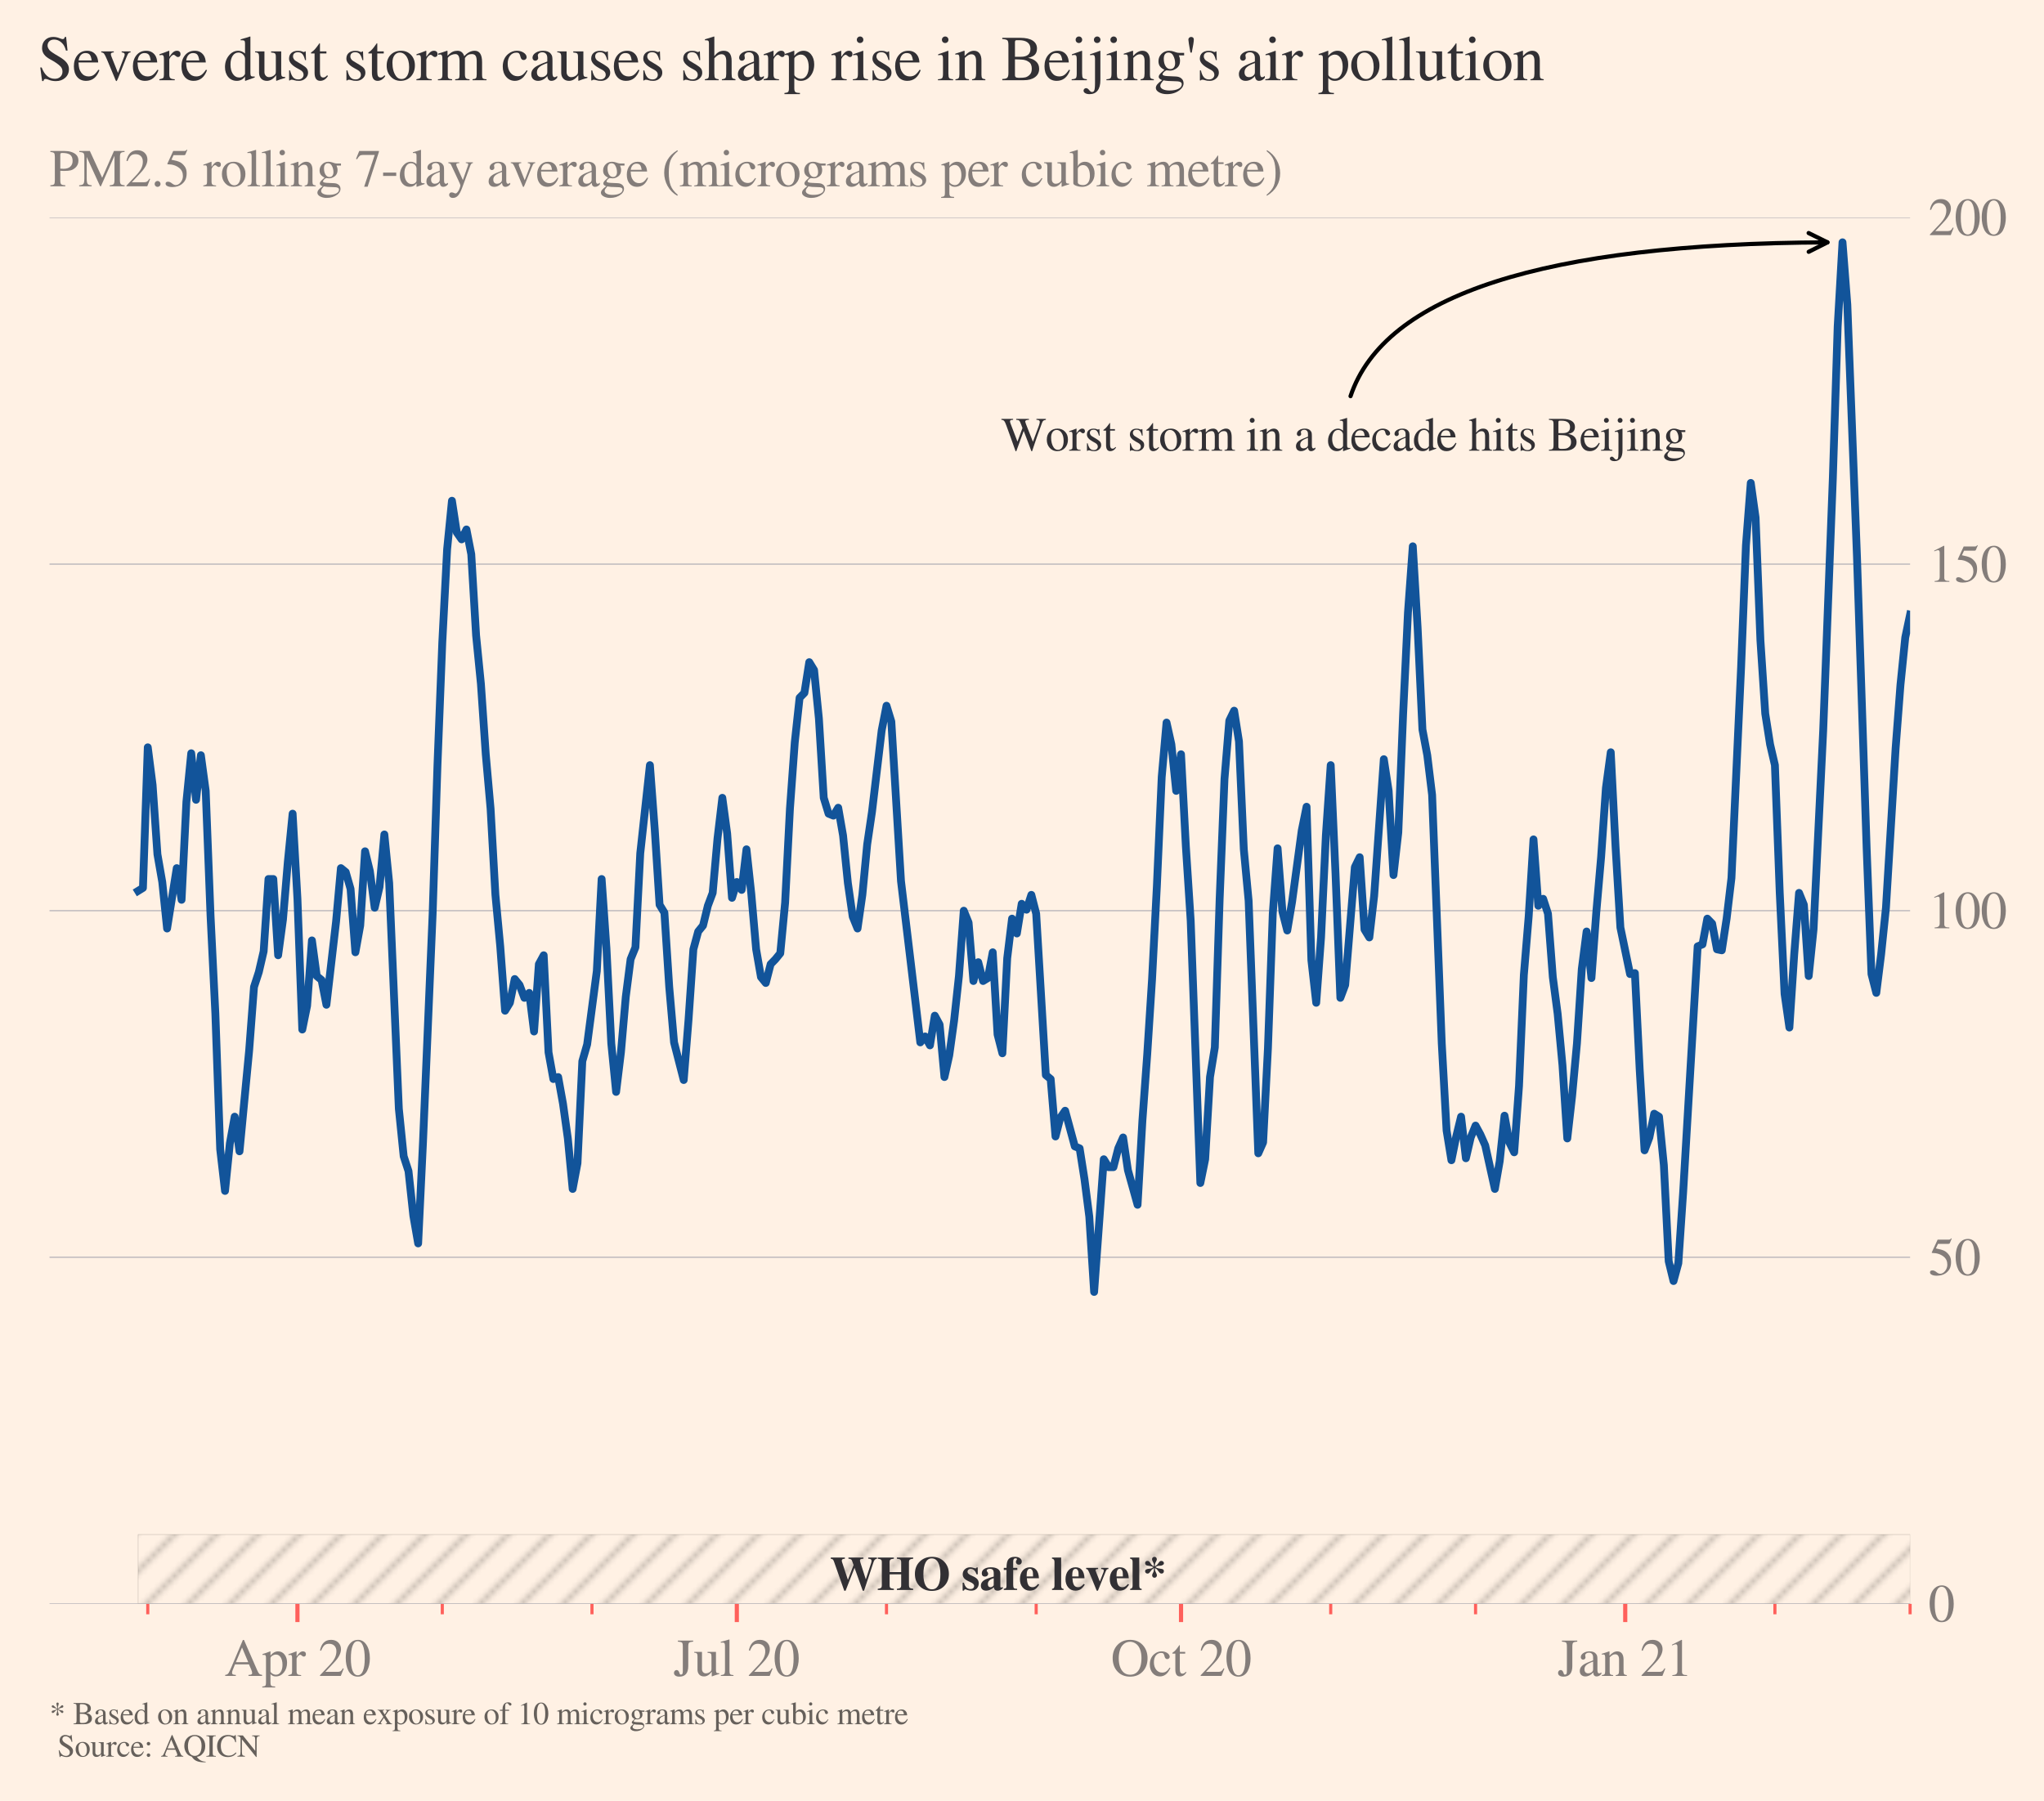 <?xml version="1.0" encoding="utf-8" standalone="no"?>
<!DOCTYPE svg PUBLIC "-//W3C//DTD SVG 1.1//EN"
  "http://www.w3.org/Graphics/SVG/1.1/DTD/svg11.dtd">
<svg xmlns:xlink="http://www.w3.org/1999/xlink" width="392.324pt" height="345.697pt" viewBox="0 0 392.324 345.697" xmlns="http://www.w3.org/2000/svg" version="1.1">
 <defs>
  <style type="text/css">*{stroke-linejoin: round; stroke-linecap: butt}</style>
 </defs>
 <g id="figure_1">
  <g id="patch_1">
   <path d="M 0 345.697 
L 392.324 345.697 
L 392.324 0 
L 0 0 
z
" style="fill: #fff1e4"/>
  </g>
  <g id="axes_1">
   <g id="patch_2">
    <path d="M 9.504 307.872 
L 366.624 307.872 
L 366.624 41.76 
L 9.504 41.76 
z
" style="fill: #fff1e4"/>
   </g>
   <g id="PolyCollection_1">
    <path d="M 26.51 294.566 
L 26.51 307.872 
L 27.436 307.872 
L 28.363 307.872 
L 29.29 307.872 
L 30.217 307.872 
L 31.143 307.872 
L 32.07 307.872 
L 32.997 307.872 
L 33.924 307.872 
L 34.85 307.872 
L 35.777 307.872 
L 36.704 307.872 
L 37.631 307.872 
L 38.557 307.872 
L 39.484 307.872 
L 40.411 307.872 
L 41.338 307.872 
L 42.264 307.872 
L 43.191 307.872 
L 44.118 307.872 
L 45.045 307.872 
L 45.971 307.872 
L 46.898 307.872 
L 47.825 307.872 
L 48.752 307.872 
L 49.678 307.872 
L 50.605 307.872 
L 51.532 307.872 
L 52.458 307.872 
L 53.385 307.872 
L 54.312 307.872 
L 55.239 307.872 
L 56.165 307.872 
L 57.092 307.872 
L 58.019 307.872 
L 58.946 307.872 
L 59.872 307.872 
L 60.799 307.872 
L 61.726 307.872 
L 62.653 307.872 
L 63.579 307.872 
L 64.506 307.872 
L 65.433 307.872 
L 66.36 307.872 
L 67.286 307.872 
L 68.213 307.872 
L 69.14 307.872 
L 70.067 307.872 
L 70.993 307.872 
L 71.92 307.872 
L 72.847 307.872 
L 73.774 307.872 
L 74.7 307.872 
L 75.627 307.872 
L 76.554 307.872 
L 77.481 307.872 
L 78.407 307.872 
L 79.334 307.872 
L 80.261 307.872 
L 81.187 307.872 
L 82.114 307.872 
L 83.041 307.872 
L 83.968 307.872 
L 84.894 307.872 
L 85.821 307.872 
L 86.748 307.872 
L 87.675 307.872 
L 88.601 307.872 
L 89.528 307.872 
L 90.455 307.872 
L 91.382 307.872 
L 92.308 307.872 
L 93.235 307.872 
L 94.162 307.872 
L 95.089 307.872 
L 96.015 307.872 
L 96.942 307.872 
L 97.869 307.872 
L 98.796 307.872 
L 99.722 307.872 
L 100.649 307.872 
L 101.576 307.872 
L 102.503 307.872 
L 103.429 307.872 
L 104.356 307.872 
L 105.283 307.872 
L 106.21 307.872 
L 107.136 307.872 
L 108.063 307.872 
L 108.99 307.872 
L 109.916 307.872 
L 110.843 307.872 
L 111.77 307.872 
L 112.697 307.872 
L 113.623 307.872 
L 114.55 307.872 
L 115.477 307.872 
L 116.404 307.872 
L 117.33 307.872 
L 118.257 307.872 
L 119.184 307.872 
L 120.111 307.872 
L 121.037 307.872 
L 121.964 307.872 
L 122.891 307.872 
L 123.818 307.872 
L 124.744 307.872 
L 125.671 307.872 
L 126.598 307.872 
L 127.525 307.872 
L 128.451 307.872 
L 129.378 307.872 
L 130.305 307.872 
L 131.232 307.872 
L 132.158 307.872 
L 133.085 307.872 
L 134.012 307.872 
L 134.939 307.872 
L 135.865 307.872 
L 136.792 307.872 
L 137.719 307.872 
L 138.645 307.872 
L 139.572 307.872 
L 140.499 307.872 
L 141.426 307.872 
L 142.352 307.872 
L 143.279 307.872 
L 144.206 307.872 
L 145.133 307.872 
L 146.059 307.872 
L 146.986 307.872 
L 147.913 307.872 
L 148.84 307.872 
L 149.766 307.872 
L 150.693 307.872 
L 151.62 307.872 
L 152.547 307.872 
L 153.473 307.872 
L 154.4 307.872 
L 155.327 307.872 
L 156.254 307.872 
L 157.18 307.872 
L 158.107 307.872 
L 159.034 307.872 
L 159.961 307.872 
L 160.887 307.872 
L 161.814 307.872 
L 162.741 307.872 
L 163.668 307.872 
L 164.594 307.872 
L 165.521 307.872 
L 166.448 307.872 
L 167.374 307.872 
L 168.301 307.872 
L 169.228 307.872 
L 170.155 307.872 
L 171.081 307.872 
L 172.008 307.872 
L 172.935 307.872 
L 173.862 307.872 
L 174.788 307.872 
L 175.715 307.872 
L 176.642 307.872 
L 177.569 307.872 
L 178.495 307.872 
L 179.422 307.872 
L 180.349 307.872 
L 181.276 307.872 
L 182.202 307.872 
L 183.129 307.872 
L 184.056 307.872 
L 184.983 307.872 
L 185.909 307.872 
L 186.836 307.872 
L 187.763 307.872 
L 188.69 307.872 
L 189.616 307.872 
L 190.543 307.872 
L 191.47 307.872 
L 192.397 307.872 
L 193.323 307.872 
L 194.25 307.872 
L 195.177 307.872 
L 196.103 307.872 
L 197.03 307.872 
L 197.957 307.872 
L 198.884 307.872 
L 199.81 307.872 
L 200.737 307.872 
L 201.664 307.872 
L 202.591 307.872 
L 203.517 307.872 
L 204.444 307.872 
L 205.371 307.872 
L 206.298 307.872 
L 207.224 307.872 
L 208.151 307.872 
L 209.078 307.872 
L 210.005 307.872 
L 210.931 307.872 
L 211.858 307.872 
L 212.785 307.872 
L 213.712 307.872 
L 214.638 307.872 
L 215.565 307.872 
L 216.492 307.872 
L 217.419 307.872 
L 218.345 307.872 
L 219.272 307.872 
L 220.199 307.872 
L 221.126 307.872 
L 222.052 307.872 
L 222.979 307.872 
L 223.906 307.872 
L 224.832 307.872 
L 225.759 307.872 
L 226.686 307.872 
L 227.613 307.872 
L 228.539 307.872 
L 229.466 307.872 
L 230.393 307.872 
L 231.32 307.872 
L 232.246 307.872 
L 233.173 307.872 
L 234.1 307.872 
L 235.027 307.872 
L 235.953 307.872 
L 236.88 307.872 
L 237.807 307.872 
L 238.734 307.872 
L 239.66 307.872 
L 240.587 307.872 
L 241.514 307.872 
L 242.441 307.872 
L 243.367 307.872 
L 244.294 307.872 
L 245.221 307.872 
L 246.148 307.872 
L 247.074 307.872 
L 248.001 307.872 
L 249.855 307.872 
L 250.781 307.872 
L 251.708 307.872 
L 252.635 307.872 
L 253.561 307.872 
L 254.488 307.872 
L 255.415 307.872 
L 256.342 307.872 
L 257.268 307.872 
L 258.195 307.872 
L 259.122 307.872 
L 260.049 307.872 
L 260.975 307.872 
L 261.902 307.872 
L 262.829 307.872 
L 263.756 307.872 
L 264.682 307.872 
L 265.609 307.872 
L 266.536 307.872 
L 267.463 307.872 
L 268.389 307.872 
L 269.316 307.872 
L 270.243 307.872 
L 271.17 307.872 
L 272.096 307.872 
L 273.023 307.872 
L 273.95 307.872 
L 274.877 307.872 
L 275.803 307.872 
L 276.73 307.872 
L 277.657 307.872 
L 278.584 307.872 
L 279.51 307.872 
L 280.437 307.872 
L 281.364 307.872 
L 282.29 307.872 
L 283.217 307.872 
L 284.144 307.872 
L 285.071 307.872 
L 285.997 307.872 
L 286.924 307.872 
L 287.851 307.872 
L 288.778 307.872 
L 289.704 307.872 
L 290.631 307.872 
L 291.558 307.872 
L 292.485 307.872 
L 293.411 307.872 
L 294.338 307.872 
L 295.265 307.872 
L 296.192 307.872 
L 297.118 307.872 
L 298.045 307.872 
L 298.972 307.872 
L 299.899 307.872 
L 300.825 307.872 
L 301.752 307.872 
L 302.679 307.872 
L 303.606 307.872 
L 304.532 307.872 
L 305.459 307.872 
L 306.386 307.872 
L 307.313 307.872 
L 308.239 307.872 
L 309.166 307.872 
L 310.093 307.872 
L 311.019 307.872 
L 311.946 307.872 
L 312.873 307.872 
L 313.8 307.872 
L 314.726 307.872 
L 315.653 307.872 
L 316.58 307.872 
L 317.507 307.872 
L 318.433 307.872 
L 319.36 307.872 
L 320.287 307.872 
L 321.214 307.872 
L 322.14 307.872 
L 323.067 307.872 
L 323.994 307.872 
L 324.921 307.872 
L 325.847 307.872 
L 326.774 307.872 
L 327.701 307.872 
L 328.628 307.872 
L 329.554 307.872 
L 330.481 307.872 
L 331.408 307.872 
L 332.335 307.872 
L 333.261 307.872 
L 334.188 307.872 
L 335.115 307.872 
L 336.042 307.872 
L 336.968 307.872 
L 337.895 307.872 
L 338.822 307.872 
L 339.748 307.872 
L 340.675 307.872 
L 341.602 307.872 
L 342.529 307.872 
L 343.455 307.872 
L 344.382 307.872 
L 345.309 307.872 
L 346.236 307.872 
L 347.162 307.872 
L 348.089 307.872 
L 349.016 307.872 
L 349.943 307.872 
L 350.869 307.872 
L 351.796 307.872 
L 352.723 307.872 
L 353.65 307.872 
L 354.576 307.872 
L 355.503 307.872 
L 356.43 307.872 
L 357.357 307.872 
L 358.283 307.872 
L 359.21 307.872 
L 360.137 307.872 
L 361.064 307.872 
L 361.99 307.872 
L 362.917 307.872 
L 363.844 307.872 
L 364.771 307.872 
L 365.697 307.872 
L 366.624 307.872 
L 366.624 294.566 
L 366.624 294.566 
L 365.697 294.566 
L 364.771 294.566 
L 363.844 294.566 
L 362.917 294.566 
L 361.99 294.566 
L 361.064 294.566 
L 360.137 294.566 
L 359.21 294.566 
L 358.283 294.566 
L 357.357 294.566 
L 356.43 294.566 
L 355.503 294.566 
L 354.576 294.566 
L 353.65 294.566 
L 352.723 294.566 
L 351.796 294.566 
L 350.869 294.566 
L 349.943 294.566 
L 349.016 294.566 
L 348.089 294.566 
L 347.162 294.566 
L 346.236 294.566 
L 345.309 294.566 
L 344.382 294.566 
L 343.455 294.566 
L 342.529 294.566 
L 341.602 294.566 
L 340.675 294.566 
L 339.748 294.566 
L 338.822 294.566 
L 337.895 294.566 
L 336.968 294.566 
L 336.042 294.566 
L 335.115 294.566 
L 334.188 294.566 
L 333.261 294.566 
L 332.335 294.566 
L 331.408 294.566 
L 330.481 294.566 
L 329.554 294.566 
L 328.628 294.566 
L 327.701 294.566 
L 326.774 294.566 
L 325.847 294.566 
L 324.921 294.566 
L 323.994 294.566 
L 323.067 294.566 
L 322.14 294.566 
L 321.214 294.566 
L 320.287 294.566 
L 319.36 294.566 
L 318.433 294.566 
L 317.507 294.566 
L 316.58 294.566 
L 315.653 294.566 
L 314.726 294.566 
L 313.8 294.566 
L 312.873 294.566 
L 311.946 294.566 
L 311.019 294.566 
L 310.093 294.566 
L 309.166 294.566 
L 308.239 294.566 
L 307.313 294.566 
L 306.386 294.566 
L 305.459 294.566 
L 304.532 294.566 
L 303.606 294.566 
L 302.679 294.566 
L 301.752 294.566 
L 300.825 294.566 
L 299.899 294.566 
L 298.972 294.566 
L 298.045 294.566 
L 297.118 294.566 
L 296.192 294.566 
L 295.265 294.566 
L 294.338 294.566 
L 293.411 294.566 
L 292.485 294.566 
L 291.558 294.566 
L 290.631 294.566 
L 289.704 294.566 
L 288.778 294.566 
L 287.851 294.566 
L 286.924 294.566 
L 285.997 294.566 
L 285.071 294.566 
L 284.144 294.566 
L 283.217 294.566 
L 282.29 294.566 
L 281.364 294.566 
L 280.437 294.566 
L 279.51 294.566 
L 278.584 294.566 
L 277.657 294.566 
L 276.73 294.566 
L 275.803 294.566 
L 274.877 294.566 
L 273.95 294.566 
L 273.023 294.566 
L 272.096 294.566 
L 271.17 294.566 
L 270.243 294.566 
L 269.316 294.566 
L 268.389 294.566 
L 267.463 294.566 
L 266.536 294.566 
L 265.609 294.566 
L 264.682 294.566 
L 263.756 294.566 
L 262.829 294.566 
L 261.902 294.566 
L 260.975 294.566 
L 260.049 294.566 
L 259.122 294.566 
L 258.195 294.566 
L 257.268 294.566 
L 256.342 294.566 
L 255.415 294.566 
L 254.488 294.566 
L 253.561 294.566 
L 252.635 294.566 
L 251.708 294.566 
L 250.781 294.566 
L 249.855 294.566 
L 248.001 294.566 
L 247.074 294.566 
L 246.148 294.566 
L 245.221 294.566 
L 244.294 294.566 
L 243.367 294.566 
L 242.441 294.566 
L 241.514 294.566 
L 240.587 294.566 
L 239.66 294.566 
L 238.734 294.566 
L 237.807 294.566 
L 236.88 294.566 
L 235.953 294.566 
L 235.027 294.566 
L 234.1 294.566 
L 233.173 294.566 
L 232.246 294.566 
L 231.32 294.566 
L 230.393 294.566 
L 229.466 294.566 
L 228.539 294.566 
L 227.613 294.566 
L 226.686 294.566 
L 225.759 294.566 
L 224.832 294.566 
L 223.906 294.566 
L 222.979 294.566 
L 222.052 294.566 
L 221.126 294.566 
L 220.199 294.566 
L 219.272 294.566 
L 218.345 294.566 
L 217.419 294.566 
L 216.492 294.566 
L 215.565 294.566 
L 214.638 294.566 
L 213.712 294.566 
L 212.785 294.566 
L 211.858 294.566 
L 210.931 294.566 
L 210.005 294.566 
L 209.078 294.566 
L 208.151 294.566 
L 207.224 294.566 
L 206.298 294.566 
L 205.371 294.566 
L 204.444 294.566 
L 203.517 294.566 
L 202.591 294.566 
L 201.664 294.566 
L 200.737 294.566 
L 199.81 294.566 
L 198.884 294.566 
L 197.957 294.566 
L 197.03 294.566 
L 196.103 294.566 
L 195.177 294.566 
L 194.25 294.566 
L 193.323 294.566 
L 192.397 294.566 
L 191.47 294.566 
L 190.543 294.566 
L 189.616 294.566 
L 188.69 294.566 
L 187.763 294.566 
L 186.836 294.566 
L 185.909 294.566 
L 184.983 294.566 
L 184.056 294.566 
L 183.129 294.566 
L 182.202 294.566 
L 181.276 294.566 
L 180.349 294.566 
L 179.422 294.566 
L 178.495 294.566 
L 177.569 294.566 
L 176.642 294.566 
L 175.715 294.566 
L 174.788 294.566 
L 173.862 294.566 
L 172.935 294.566 
L 172.008 294.566 
L 171.081 294.566 
L 170.155 294.566 
L 169.228 294.566 
L 168.301 294.566 
L 167.374 294.566 
L 166.448 294.566 
L 165.521 294.566 
L 164.594 294.566 
L 163.668 294.566 
L 162.741 294.566 
L 161.814 294.566 
L 160.887 294.566 
L 159.961 294.566 
L 159.034 294.566 
L 158.107 294.566 
L 157.18 294.566 
L 156.254 294.566 
L 155.327 294.566 
L 154.4 294.566 
L 153.473 294.566 
L 152.547 294.566 
L 151.62 294.566 
L 150.693 294.566 
L 149.766 294.566 
L 148.84 294.566 
L 147.913 294.566 
L 146.986 294.566 
L 146.059 294.566 
L 145.133 294.566 
L 144.206 294.566 
L 143.279 294.566 
L 142.352 294.566 
L 141.426 294.566 
L 140.499 294.566 
L 139.572 294.566 
L 138.645 294.566 
L 137.719 294.566 
L 136.792 294.566 
L 135.865 294.566 
L 134.939 294.566 
L 134.012 294.566 
L 133.085 294.566 
L 132.158 294.566 
L 131.232 294.566 
L 130.305 294.566 
L 129.378 294.566 
L 128.451 294.566 
L 127.525 294.566 
L 126.598 294.566 
L 125.671 294.566 
L 124.744 294.566 
L 123.818 294.566 
L 122.891 294.566 
L 121.964 294.566 
L 121.037 294.566 
L 120.111 294.566 
L 119.184 294.566 
L 118.257 294.566 
L 117.33 294.566 
L 116.404 294.566 
L 115.477 294.566 
L 114.55 294.566 
L 113.623 294.566 
L 112.697 294.566 
L 111.77 294.566 
L 110.843 294.566 
L 109.916 294.566 
L 108.99 294.566 
L 108.063 294.566 
L 107.136 294.566 
L 106.21 294.566 
L 105.283 294.566 
L 104.356 294.566 
L 103.429 294.566 
L 102.503 294.566 
L 101.576 294.566 
L 100.649 294.566 
L 99.722 294.566 
L 98.796 294.566 
L 97.869 294.566 
L 96.942 294.566 
L 96.015 294.566 
L 95.089 294.566 
L 94.162 294.566 
L 93.235 294.566 
L 92.308 294.566 
L 91.382 294.566 
L 90.455 294.566 
L 89.528 294.566 
L 88.601 294.566 
L 87.675 294.566 
L 86.748 294.566 
L 85.821 294.566 
L 84.894 294.566 
L 83.968 294.566 
L 83.041 294.566 
L 82.114 294.566 
L 81.187 294.566 
L 80.261 294.566 
L 79.334 294.566 
L 78.407 294.566 
L 77.481 294.566 
L 76.554 294.566 
L 75.627 294.566 
L 74.7 294.566 
L 73.774 294.566 
L 72.847 294.566 
L 71.92 294.566 
L 70.993 294.566 
L 70.067 294.566 
L 69.14 294.566 
L 68.213 294.566 
L 67.286 294.566 
L 66.36 294.566 
L 65.433 294.566 
L 64.506 294.566 
L 63.579 294.566 
L 62.653 294.566 
L 61.726 294.566 
L 60.799 294.566 
L 59.872 294.566 
L 58.946 294.566 
L 58.019 294.566 
L 57.092 294.566 
L 56.165 294.566 
L 55.239 294.566 
L 54.312 294.566 
L 53.385 294.566 
L 52.458 294.566 
L 51.532 294.566 
L 50.605 294.566 
L 49.678 294.566 
L 48.752 294.566 
L 47.825 294.566 
L 46.898 294.566 
L 45.971 294.566 
L 45.045 294.566 
L 44.118 294.566 
L 43.191 294.566 
L 42.264 294.566 
L 41.338 294.566 
L 40.411 294.566 
L 39.484 294.566 
L 38.557 294.566 
L 37.631 294.566 
L 36.704 294.566 
L 35.777 294.566 
L 34.85 294.566 
L 33.924 294.566 
L 32.997 294.566 
L 32.07 294.566 
L 31.143 294.566 
L 30.217 294.566 
L 29.29 294.566 
L 28.363 294.566 
L 27.436 294.566 
L 26.51 294.566 
z
" clip-path="url(#p43e196d2c3)" style="fill: url(#h5bbe497dfa); stroke: #000000; stroke-opacity: 0.2; stroke-width: 0.1"/>
   </g>
   <g id="matplotlib.axis_1">
    <g id="xtick_1">
     <g id="line2d_1">
      <defs>
       <path id="m186d97c360" d="M 0 0 
L 0 3.5 
" style="stroke: #ff0000; stroke-opacity: 0.6; stroke-width: 0.8"/>
      </defs>
      <g>
       <use xlink:href="#m186d97c360" x="57.092" y="307.872" style="fill: #ff0000; fill-opacity: 0.6; stroke: #ff0000; stroke-opacity: 0.6; stroke-width: 0.8"/>
      </g>
     </g>
     <g id="text_1">
      <!-- Apr 20 -->
      <g style="fill: #323034; opacity: 0.6" transform="translate(43.067 321.702)scale(0.1 -0.1)">
       <defs>
        <path id="STIXGeneral-Regular-41" d="M 4525 0 
L 2893 0 
L 2893 122 
Q 3149 122 3245 179 
Q 3334 224 3334 333 
Q 3334 499 3213 781 
L 2950 1382 
L 1274 1382 
L 979 653 
Q 922 506 922 384 
Q 922 237 1027 179 
Q 1133 122 1370 122 
L 1370 0 
L 96 0 
L 96 122 
Q 365 147 486 316 
Q 608 486 902 1190 
L 2221 4314 
L 2349 4314 
L 3923 710 
Q 4064 378 4176 262 
Q 4288 147 4525 122 
L 4525 0 
z
M 2861 1645 
L 2118 3405 
L 1382 1645 
L 2861 1645 
z
" transform="scale(0.016)"/>
        <path id="STIXGeneral-Regular-70" d="M 1018 2931 
L 1018 2438 
Q 1421 2944 1939 2944 
Q 2406 2944 2707 2560 
Q 3008 2176 3008 1581 
Q 3008 883 2621 409 
Q 2234 -64 1664 -64 
Q 1466 -64 1328 -6 
Q 1190 51 1018 211 
L 1018 -794 
Q 1018 -1094 1120 -1180 
Q 1222 -1267 1581 -1274 
L 1581 -1389 
L 32 -1389 
L 32 -1280 
Q 314 -1254 397 -1171 
Q 480 -1088 480 -838 
L 480 2157 
Q 480 2381 429 2451 
Q 378 2522 218 2522 
Q 115 2522 58 2515 
L 58 2618 
Q 506 2752 979 2944 
L 1018 2931 
z
M 1018 2138 
L 1018 563 
Q 1018 422 1238 281 
Q 1459 141 1683 141 
Q 2029 141 2243 467 
Q 2458 794 2458 1325 
Q 2458 1888 2243 2224 
Q 2029 2560 1670 2560 
Q 1446 2560 1232 2419 
Q 1018 2278 1018 2138 
z
" transform="scale(0.016)"/>
        <path id="STIXGeneral-Regular-72" d="M 1024 2931 
L 1024 2342 
Q 1267 2688 1430 2816 
Q 1594 2944 1792 2944 
Q 1958 2944 2051 2854 
Q 2144 2765 2144 2605 
Q 2144 2470 2077 2393 
Q 2010 2317 1894 2317 
Q 1773 2317 1638 2445 
Q 1536 2541 1472 2541 
Q 1338 2541 1181 2355 
Q 1024 2170 1024 2016 
L 1024 576 
Q 1024 301 1133 205 
Q 1242 109 1568 96 
L 1568 0 
L 32 0 
L 32 96 
Q 339 154 412 224 
Q 486 294 486 538 
L 486 2138 
Q 486 2349 438 2435 
Q 390 2522 269 2522 
Q 166 2522 45 2496 
L 45 2598 
Q 448 2726 992 2944 
L 1024 2931 
z
" transform="scale(0.016)"/>
        <path id="STIXGeneral-Regular-20" transform="scale(0.016)"/>
        <path id="STIXGeneral-Regular-32" d="M 3034 877 
L 2688 0 
L 186 0 
L 186 77 
L 1325 1286 
Q 1773 1754 1965 2144 
Q 2157 2534 2157 2950 
Q 2157 3379 1920 3616 
Q 1683 3853 1267 3853 
Q 922 3853 720 3673 
Q 518 3494 326 3021 
L 192 3053 
Q 301 3648 630 3987 
Q 960 4326 1523 4326 
Q 2054 4326 2380 4006 
Q 2707 3686 2707 3200 
Q 2707 2477 1888 1613 
L 832 486 
L 2330 486 
Q 2541 486 2665 569 
Q 2790 653 2944 915 
L 3034 877 
z
" transform="scale(0.016)"/>
        <path id="STIXGeneral-Regular-30" d="M 3046 2112 
Q 3046 1683 2963 1302 
Q 2880 922 2717 602 
Q 2554 282 2266 96 
Q 1978 -90 1600 -90 
Q 1210 -90 915 108 
Q 621 307 461 640 
Q 301 973 227 1350 
Q 154 1728 154 2150 
Q 154 2746 301 3222 
Q 448 3699 790 4012 
Q 1133 4326 1626 4326 
Q 2253 4326 2649 3712 
Q 3046 3098 3046 2112 
z
M 2432 2080 
Q 2432 3091 2217 3625 
Q 2003 4160 1587 4160 
Q 1190 4160 979 3622 
Q 768 3085 768 2106 
Q 768 1120 979 598 
Q 1190 77 1600 77 
Q 2003 77 2217 598 
Q 2432 1120 2432 2080 
z
" transform="scale(0.016)"/>
       </defs>
       <use xlink:href="#STIXGeneral-Regular-41"/>
       <use xlink:href="#STIXGeneral-Regular-70" x="72.2"/>
       <use xlink:href="#STIXGeneral-Regular-72" x="122.2"/>
       <use xlink:href="#STIXGeneral-Regular-20" x="155.5"/>
       <use xlink:href="#STIXGeneral-Regular-32" x="180.5"/>
       <use xlink:href="#STIXGeneral-Regular-30" x="230.5"/>
      </g>
     </g>
    </g>
    <g id="xtick_2">
     <g id="line2d_2">
      <g>
       <use xlink:href="#m186d97c360" x="141.426" y="307.872" style="fill: #ff0000; fill-opacity: 0.6; stroke: #ff0000; stroke-opacity: 0.6; stroke-width: 0.8"/>
      </g>
     </g>
     <g id="text_2">
      <!-- Jul 20 -->
      <g style="fill: #323034; opacity: 0.6" transform="translate(129.421 321.702)scale(0.1 -0.1)">
       <defs>
        <path id="STIXGeneral-Regular-4a" d="M 2266 4237 
L 2266 4115 
Q 1875 4083 1776 3984 
Q 1677 3885 1677 3514 
L 1677 1184 
Q 1677 -90 608 -90 
Q 314 -90 138 32 
Q -38 154 -38 371 
Q -38 499 54 601 
Q 147 704 275 704 
Q 486 704 589 435 
Q 602 403 621 348 
Q 640 294 649 265 
Q 659 237 678 208 
Q 698 179 723 166 
Q 749 154 787 154 
Q 928 154 976 253 
Q 1024 352 1024 602 
L 1024 3520 
Q 1024 3898 928 3990 
Q 832 4083 429 4115 
L 429 4237 
L 2266 4237 
z
" transform="scale(0.016)"/>
        <path id="STIXGeneral-Regular-75" d="M 3072 320 
L 3072 230 
Q 2573 96 2195 -58 
L 2163 -38 
L 2163 486 
L 2150 486 
Q 1747 -64 1235 -64 
Q 870 -64 662 160 
Q 454 384 454 755 
L 454 2362 
Q 454 2598 371 2688 
Q 288 2778 58 2790 
L 58 2880 
L 992 2880 
L 992 813 
Q 992 595 1123 451 
Q 1254 307 1446 307 
Q 1760 307 1984 506 
Q 2067 582 2099 649 
Q 2131 717 2131 877 
L 2131 2355 
Q 2131 2605 2041 2678 
Q 1952 2752 1658 2771 
L 1658 2880 
L 2669 2880 
L 2669 685 
Q 2669 461 2742 390 
Q 2816 320 3034 320 
L 3072 320 
z
" transform="scale(0.016)"/>
        <path id="STIXGeneral-Regular-6c" d="M 1645 0 
L 134 0 
L 134 96 
Q 435 122 531 221 
Q 627 320 627 589 
L 627 3590 
Q 627 3821 569 3910 
Q 512 4000 358 4000 
Q 224 4000 122 3987 
L 122 4090 
Q 730 4237 1133 4371 
L 1165 4346 
L 1165 557 
Q 1165 288 1254 201 
Q 1344 115 1645 96 
L 1645 0 
z
" transform="scale(0.016)"/>
       </defs>
       <use xlink:href="#STIXGeneral-Regular-4a"/>
       <use xlink:href="#STIXGeneral-Regular-75" x="37.3"/>
       <use xlink:href="#STIXGeneral-Regular-6c" x="87.3"/>
       <use xlink:href="#STIXGeneral-Regular-20" x="115.1"/>
       <use xlink:href="#STIXGeneral-Regular-32" x="140.1"/>
       <use xlink:href="#STIXGeneral-Regular-30" x="190.1"/>
      </g>
     </g>
    </g>
    <g id="xtick_3">
     <g id="line2d_3">
      <g>
       <use xlink:href="#m186d97c360" x="226.686" y="307.872" style="fill: #ff0000; fill-opacity: 0.6; stroke: #ff0000; stroke-opacity: 0.6; stroke-width: 0.8"/>
      </g>
     </g>
     <g id="text_3">
      <!-- Oct 20 -->
      <g style="fill: #323034; opacity: 0.6" transform="translate(213.216 321.702)scale(0.1 -0.1)">
       <defs>
        <path id="STIXGeneral-Regular-4f" d="M 4403 2118 
Q 4403 1133 3820 521 
Q 3238 -90 2310 -90 
Q 1376 -90 797 524 
Q 218 1139 218 2138 
Q 218 3110 797 3718 
Q 1376 4326 2310 4326 
Q 3245 4326 3824 3702 
Q 4403 3078 4403 2118 
z
M 3674 2157 
Q 3674 2701 3520 3133 
Q 3366 3565 3091 3795 
Q 2733 4096 2304 4096 
Q 1760 4096 1389 3667 
Q 1184 3437 1065 3011 
Q 947 2586 947 2125 
Q 947 960 1523 429 
Q 1837 141 2317 141 
Q 2816 141 3142 448 
Q 3674 960 3674 2157 
z
" transform="scale(0.016)"/>
        <path id="STIXGeneral-Regular-63" d="M 2547 998 
L 2637 941 
Q 2362 403 2112 205 
Q 1786 -64 1376 -64 
Q 845 -64 502 336 
Q 160 736 160 1357 
Q 160 2170 698 2618 
Q 1094 2944 1562 2944 
Q 1965 2944 2256 2749 
Q 2547 2554 2547 2285 
Q 2547 2176 2457 2096 
Q 2368 2016 2246 2016 
Q 2022 2016 1939 2310 
L 1901 2451 
Q 1850 2630 1773 2694 
Q 1696 2758 1523 2758 
Q 1133 2758 893 2451 
Q 653 2144 653 1645 
Q 653 1094 928 745 
Q 1203 397 1645 397 
Q 1920 397 2118 528 
Q 2317 659 2547 998 
z
" transform="scale(0.016)"/>
        <path id="STIXGeneral-Regular-74" d="M 1702 493 
L 1786 422 
Q 1478 -64 1011 -64 
Q 448 -64 448 749 
L 448 2675 
L 109 2675 
Q 83 2694 83 2720 
Q 83 2771 192 2842 
Q 435 2982 813 3526 
Q 826 3546 874 3606 
Q 922 3667 941 3706 
Q 986 3706 986 3622 
L 986 2880 
L 1632 2880 
L 1632 2675 
L 986 2675 
L 986 845 
Q 986 538 1062 403 
Q 1139 269 1318 269 
Q 1510 269 1702 493 
z
" transform="scale(0.016)"/>
       </defs>
       <use xlink:href="#STIXGeneral-Regular-4f"/>
       <use xlink:href="#STIXGeneral-Regular-63" x="72.2"/>
       <use xlink:href="#STIXGeneral-Regular-74" x="116.6"/>
       <use xlink:href="#STIXGeneral-Regular-20" x="144.4"/>
       <use xlink:href="#STIXGeneral-Regular-32" x="169.4"/>
       <use xlink:href="#STIXGeneral-Regular-30" x="219.4"/>
      </g>
     </g>
    </g>
    <g id="xtick_4">
     <g id="line2d_4">
      <g>
       <use xlink:href="#m186d97c360" x="311.946" y="307.872" style="fill: #ff0000; fill-opacity: 0.6; stroke: #ff0000; stroke-opacity: 0.6; stroke-width: 0.8"/>
      </g>
     </g>
     <g id="text_4">
      <!-- Jan 21 -->
      <g style="fill: #323034; opacity: 0.6" transform="translate(299.111 321.702)scale(0.1 -0.1)">
       <defs>
        <path id="STIXGeneral-Regular-61" d="M 2829 422 
L 2829 243 
Q 2586 -64 2253 -64 
Q 1888 -64 1843 403 
L 1837 403 
Q 1427 -64 909 -64 
Q 608 -64 422 112 
Q 237 288 237 602 
Q 237 1050 685 1350 
Q 992 1555 1837 1869 
L 1837 2214 
Q 1837 2502 1699 2646 
Q 1562 2790 1338 2790 
Q 1146 2790 1018 2697 
Q 890 2605 890 2477 
Q 890 2419 909 2348 
Q 928 2278 928 2208 
Q 928 2112 841 2029 
Q 755 1946 634 1946 
Q 525 1946 441 2029 
Q 358 2112 358 2240 
Q 358 2547 685 2752 
Q 986 2944 1421 2944 
Q 1939 2944 2176 2656 
Q 2291 2522 2323 2384 
Q 2355 2246 2355 1946 
L 2355 723 
Q 2355 301 2554 301 
Q 2682 301 2829 422 
z
M 1837 813 
L 1837 1715 
Q 1248 1510 1018 1293 
Q 800 1094 800 800 
Q 800 557 921 432 
Q 1043 307 1242 307 
Q 1453 307 1613 410 
Q 1747 506 1792 589 
Q 1837 672 1837 813 
z
" transform="scale(0.016)"/>
        <path id="STIXGeneral-Regular-6e" d="M 3104 0 
L 1773 0 
L 1779 96 
Q 2016 115 2096 233 
Q 2176 352 2176 672 
L 2176 1946 
Q 2176 2592 1709 2592 
Q 1549 2592 1408 2515 
Q 1267 2438 1050 2227 
L 1050 461 
Q 1050 269 1136 192 
Q 1222 115 1466 96 
L 1466 0 
L 115 0 
L 115 96 
Q 358 115 435 214 
Q 512 314 512 602 
L 512 2157 
Q 512 2394 467 2483 
Q 422 2573 288 2573 
Q 160 2573 102 2547 
L 102 2656 
Q 550 2784 979 2944 
L 1030 2925 
L 1030 2426 
L 1037 2426 
Q 1491 2944 1958 2944 
Q 2323 2944 2518 2688 
Q 2714 2432 2714 1958 
L 2714 544 
Q 2714 288 2790 205 
Q 2867 122 3104 96 
L 3104 0 
z
" transform="scale(0.016)"/>
        <path id="STIXGeneral-Regular-31" d="M 2522 0 
L 755 0 
L 755 96 
Q 1107 115 1235 227 
Q 1363 339 1363 608 
L 1363 3482 
Q 1363 3795 1171 3795 
Q 1082 3795 883 3718 
L 710 3654 
L 710 3744 
L 1856 4326 
L 1914 4307 
L 1914 486 
Q 1914 275 2042 185 
Q 2170 96 2522 96 
L 2522 0 
z
" transform="scale(0.016)"/>
       </defs>
       <use xlink:href="#STIXGeneral-Regular-4a"/>
       <use xlink:href="#STIXGeneral-Regular-61" x="37.3"/>
       <use xlink:href="#STIXGeneral-Regular-6e" x="81.7"/>
       <use xlink:href="#STIXGeneral-Regular-20" x="131.7"/>
       <use xlink:href="#STIXGeneral-Regular-32" x="156.7"/>
       <use xlink:href="#STIXGeneral-Regular-31" x="206.7"/>
      </g>
     </g>
    </g>
    <g id="xtick_5">
     <g id="line2d_5">
      <defs>
       <path id="m3fb967a74a" d="M 0 0 
L 0 2 
" style="stroke: #ff0000; stroke-opacity: 0.6; stroke-width: 0.6"/>
      </defs>
      <g>
       <use xlink:href="#m3fb967a74a" x="28.363" y="307.872" style="fill: #ff0000; fill-opacity: 0.6; stroke: #ff0000; stroke-opacity: 0.6; stroke-width: 0.6"/>
      </g>
     </g>
    </g>
    <g id="xtick_6">
     <g id="line2d_6">
      <g>
       <use xlink:href="#m3fb967a74a" x="84.894" y="307.872" style="fill: #ff0000; fill-opacity: 0.6; stroke: #ff0000; stroke-opacity: 0.6; stroke-width: 0.6"/>
      </g>
     </g>
    </g>
    <g id="xtick_7">
     <g id="line2d_7">
      <g>
       <use xlink:href="#m3fb967a74a" x="113.623" y="307.872" style="fill: #ff0000; fill-opacity: 0.6; stroke: #ff0000; stroke-opacity: 0.6; stroke-width: 0.6"/>
      </g>
     </g>
    </g>
    <g id="xtick_8">
     <g id="line2d_8">
      <g>
       <use xlink:href="#m3fb967a74a" x="170.155" y="307.872" style="fill: #ff0000; fill-opacity: 0.6; stroke: #ff0000; stroke-opacity: 0.6; stroke-width: 0.6"/>
      </g>
     </g>
    </g>
    <g id="xtick_9">
     <g id="line2d_9">
      <g>
       <use xlink:href="#m3fb967a74a" x="198.884" y="307.872" style="fill: #ff0000; fill-opacity: 0.6; stroke: #ff0000; stroke-opacity: 0.6; stroke-width: 0.6"/>
      </g>
     </g>
    </g>
    <g id="xtick_10">
     <g id="line2d_10">
      <g>
       <use xlink:href="#m3fb967a74a" x="255.415" y="307.872" style="fill: #ff0000; fill-opacity: 0.6; stroke: #ff0000; stroke-opacity: 0.6; stroke-width: 0.6"/>
      </g>
     </g>
    </g>
    <g id="xtick_11">
     <g id="line2d_11">
      <g>
       <use xlink:href="#m3fb967a74a" x="283.217" y="307.872" style="fill: #ff0000; fill-opacity: 0.6; stroke: #ff0000; stroke-opacity: 0.6; stroke-width: 0.6"/>
      </g>
     </g>
    </g>
    <g id="xtick_12">
     <g id="line2d_12">
      <g>
       <use xlink:href="#m3fb967a74a" x="340.675" y="307.872" style="fill: #ff0000; fill-opacity: 0.6; stroke: #ff0000; stroke-opacity: 0.6; stroke-width: 0.6"/>
      </g>
     </g>
    </g>
    <g id="xtick_13">
     <g id="line2d_13">
      <g>
       <use xlink:href="#m3fb967a74a" x="366.624" y="307.872" style="fill: #ff0000; fill-opacity: 0.6; stroke: #ff0000; stroke-opacity: 0.6; stroke-width: 0.6"/>
      </g>
     </g>
    </g>
    <g id="text_5">
     <!-- * Based on annual mean exposure of 10 micrograms per cubic metre  -->
     <g style="opacity: 0.6" transform="translate(9.504 330.97)scale(0.06 -0.06)">
      <defs>
       <path id="STIXGeneral-Regular-2a" d="M 1715 3014 
L 1773 2976 
Q 2010 2822 2387 2758 
Q 2605 2726 2688 2665 
Q 2771 2605 2771 2483 
Q 2771 2374 2707 2304 
Q 2643 2234 2541 2234 
Q 2381 2234 2157 2515 
Q 2010 2694 1715 2886 
L 1664 2918 
L 1664 2861 
Q 1664 2502 1792 2157 
Q 1850 1997 1850 1946 
Q 1850 1850 1770 1773 
Q 1690 1696 1594 1696 
Q 1504 1696 1433 1766 
Q 1363 1837 1363 1926 
Q 1363 2016 1440 2227 
Q 1542 2502 1542 2861 
L 1542 2918 
Q 1286 2758 1210 2688 
Q 1133 2611 947 2400 
Q 806 2240 672 2240 
Q 563 2240 499 2304 
Q 435 2368 435 2470 
Q 435 2592 528 2656 
Q 621 2720 838 2758 
Q 1062 2803 1180 2848 
Q 1299 2893 1498 3014 
Q 1222 3181 877 3251 
Q 640 3302 544 3366 
Q 448 3430 448 3546 
Q 448 3648 505 3715 
Q 563 3782 659 3782 
Q 787 3782 973 3578 
Q 1242 3277 1542 3110 
L 1542 3194 
Q 1542 3456 1446 3776 
Q 1376 3987 1376 4109 
Q 1376 4198 1443 4262 
Q 1510 4326 1606 4326 
Q 1702 4326 1772 4259 
Q 1843 4192 1843 4096 
Q 1843 3994 1773 3795 
Q 1664 3507 1664 3264 
L 1664 3110 
Q 1882 3238 2035 3379 
Q 2067 3411 2153 3504 
Q 2240 3597 2291 3648 
Q 2342 3699 2409 3747 
Q 2477 3795 2528 3795 
Q 2637 3795 2701 3728 
Q 2765 3661 2765 3552 
Q 2765 3424 2691 3363 
Q 2618 3302 2432 3277 
Q 2074 3219 1715 3014 
z
" transform="scale(0.016)"/>
       <path id="STIXGeneral-Regular-42" d="M 2701 2234 
L 2701 2227 
Q 3181 2150 3482 1875 
Q 3795 1594 3795 1139 
Q 3795 608 3379 304 
Q 2963 0 2266 0 
L 109 0 
L 109 122 
Q 486 134 604 246 
Q 723 358 723 723 
L 723 3520 
Q 723 3891 614 3990 
Q 506 4090 109 4115 
L 109 4237 
L 1901 4237 
Q 2726 4237 3152 3958 
Q 3578 3680 3578 3168 
Q 3578 2733 3315 2502 
Q 3130 2342 2701 2234 
z
M 1376 2342 
L 1965 2342 
Q 2925 2342 2925 3136 
Q 2925 3546 2640 3773 
Q 2355 4000 1792 4000 
L 1530 4000 
Q 1376 4000 1376 3795 
L 1376 2342 
z
M 1376 2086 
L 1376 525 
Q 1376 365 1462 301 
Q 1549 237 1773 237 
Q 2208 237 2413 285 
Q 2618 333 2816 512 
Q 3059 723 3059 1146 
Q 3059 1632 2758 1830 
Q 2688 1882 2617 1917 
Q 2547 1952 2492 1974 
Q 2438 1997 2348 2016 
Q 2259 2035 2211 2044 
Q 2163 2054 2041 2060 
Q 1920 2067 1862 2070 
Q 1805 2074 1635 2080 
Q 1466 2086 1376 2086 
z
" transform="scale(0.016)"/>
       <path id="STIXGeneral-Regular-73" d="M 998 1926 
L 1664 1523 
Q 1984 1331 2105 1164 
Q 2227 998 2227 736 
Q 2227 416 1961 176 
Q 1696 -64 1331 -64 
Q 1030 -64 864 -6 
Q 691 51 570 51 
Q 461 51 416 -26 
L 333 -26 
L 333 979 
L 435 979 
Q 538 512 730 294 
Q 922 77 1248 77 
Q 1485 77 1632 211 
Q 1779 346 1779 550 
Q 1779 845 1440 1030 
L 1094 1222 
Q 326 1651 326 2150 
Q 326 2522 566 2730 
Q 806 2938 1210 2938 
Q 1491 2938 1638 2867 
Q 1754 2816 1818 2816 
Q 1862 2816 1920 2880 
L 1990 2880 
L 2022 2010 
L 1926 2010 
Q 1818 2445 1654 2621 
Q 1491 2797 1203 2797 
Q 986 2797 854 2688 
Q 723 2579 723 2362 
Q 723 2253 796 2128 
Q 870 2003 998 1926 
z
" transform="scale(0.016)"/>
       <path id="STIXGeneral-Regular-65" d="M 2611 1050 
L 2714 1005 
Q 2330 -64 1376 -64 
Q 813 -64 486 329 
Q 160 723 160 1389 
Q 160 2074 525 2509 
Q 890 2944 1485 2944 
Q 2061 2944 2374 2502 
Q 2560 2246 2592 1773 
L 621 1773 
Q 646 1370 700 1158 
Q 755 947 915 730 
Q 1184 378 1626 378 
Q 1939 378 2153 531 
Q 2368 685 2611 1050 
z
M 634 1978 
L 1939 1978 
Q 1882 2381 1750 2547 
Q 1619 2714 1312 2714 
Q 1043 2714 864 2525 
Q 685 2336 634 1978 
z
" transform="scale(0.016)"/>
       <path id="STIXGeneral-Regular-64" d="M 3142 269 
L 2202 -64 
L 2176 -45 
L 2176 365 
Q 1869 -64 1357 -64 
Q 826 -64 499 317 
Q 173 698 173 1312 
Q 173 1990 563 2467 
Q 954 2944 1504 2944 
Q 1850 2944 2176 2669 
L 2176 3667 
Q 2176 3866 2118 3930 
Q 2061 3994 1882 3994 
Q 1792 3994 1741 3987 
L 1741 4090 
Q 2323 4243 2682 4371 
L 2714 4358 
L 2714 730 
Q 2714 506 2768 435 
Q 2822 365 2995 365 
Q 3034 365 3142 371 
L 3142 269 
z
M 2176 653 
L 2176 2125 
Q 2176 2381 1981 2573 
Q 1786 2765 1523 2765 
Q 1158 2765 940 2438 
Q 723 2112 723 1568 
Q 723 979 963 624 
Q 1203 269 1606 269 
Q 1907 269 2080 474 
Q 2176 582 2176 653 
z
" transform="scale(0.016)"/>
       <path id="STIXGeneral-Regular-6f" d="M 3008 1478 
Q 3008 806 2608 371 
Q 2208 -64 1568 -64 
Q 979 -64 582 368 
Q 186 800 186 1459 
Q 186 2125 582 2534 
Q 979 2944 1626 2944 
Q 2221 2944 2614 2537 
Q 3008 2131 3008 1478 
z
M 2432 1306 
Q 2432 2035 2112 2445 
Q 1856 2765 1504 2765 
Q 1171 2765 966 2493 
Q 762 2221 762 1747 
Q 762 928 1101 435 
Q 1318 115 1677 115 
Q 2029 115 2230 432 
Q 2432 749 2432 1306 
z
" transform="scale(0.016)"/>
       <path id="STIXGeneral-Regular-6d" d="M 4960 0 
L 3565 0 
L 3565 96 
Q 3834 122 3907 208 
Q 3981 294 3981 576 
L 3981 1894 
Q 3981 2278 3869 2444 
Q 3757 2611 3488 2611 
Q 3264 2611 3107 2521 
Q 2950 2432 2803 2221 
L 2803 608 
Q 2803 301 2896 201 
Q 2989 102 3264 96 
L 3264 0 
L 1830 0 
L 1830 96 
Q 2112 115 2189 188 
Q 2266 262 2266 550 
L 2266 1901 
Q 2266 2611 1850 2611 
Q 1670 2611 1468 2531 
Q 1267 2451 1171 2336 
Q 1088 2240 1088 2227 
L 1088 448 
Q 1088 243 1177 176 
Q 1267 109 1523 96 
L 1523 0 
L 102 0 
L 102 96 
Q 371 102 460 195 
Q 550 288 550 563 
L 550 2150 
Q 550 2387 499 2480 
Q 448 2573 326 2573 
Q 230 2573 122 2547 
L 122 2656 
Q 557 2778 1011 2944 
L 1062 2925 
L 1062 2451 
L 1075 2451 
Q 1363 2752 1584 2848 
Q 1805 2944 2054 2944 
Q 2560 2944 2733 2406 
Q 3232 2944 3776 2944 
Q 4518 2944 4518 1792 
L 4518 493 
Q 4518 282 4582 202 
Q 4646 122 4794 109 
L 4960 96 
L 4960 0 
z
" transform="scale(0.016)"/>
       <path id="STIXGeneral-Regular-78" d="M 3066 0 
L 1779 0 
L 1779 96 
Q 1939 109 1987 137 
Q 2035 166 2035 250 
Q 2035 307 1997 365 
L 1414 1261 
L 909 474 
Q 781 275 781 211 
Q 781 96 1037 96 
L 1037 0 
L 109 0 
L 109 96 
Q 269 109 355 169 
Q 442 230 576 422 
L 1306 1478 
L 704 2400 
Q 557 2624 454 2704 
Q 352 2784 211 2784 
L 154 2784 
L 154 2880 
L 1478 2880 
L 1478 2784 
Q 1203 2778 1203 2643 
Q 1203 2509 1498 2074 
Q 1581 1958 1587 1946 
Q 1619 1990 1779 2227 
Q 1811 2285 1856 2349 
Q 1901 2413 1923 2451 
Q 1946 2490 1971 2528 
Q 1997 2566 2006 2595 
Q 2016 2624 2016 2643 
Q 2016 2765 1760 2784 
L 1760 2880 
L 2771 2880 
L 2771 2784 
Q 2445 2771 2253 2502 
L 1722 1734 
L 2541 480 
Q 2790 96 3066 96 
L 3066 0 
z
" transform="scale(0.016)"/>
       <path id="STIXGeneral-Regular-66" d="M 134 2880 
L 659 2880 
Q 666 3264 710 3478 
Q 755 3693 883 3910 
Q 1152 4371 1786 4371 
Q 2074 4371 2262 4259 
Q 2451 4147 2451 3974 
Q 2451 3866 2374 3789 
Q 2298 3712 2182 3712 
Q 2029 3712 1894 3942 
Q 1741 4192 1555 4192 
Q 1197 4192 1197 3622 
L 1197 2880 
L 1978 2880 
L 1978 2675 
L 1197 2675 
L 1197 666 
Q 1197 307 1299 208 
Q 1402 109 1792 96 
L 1792 0 
L 128 0 
L 128 96 
Q 474 115 566 214 
Q 659 314 659 666 
L 659 2675 
L 134 2675 
L 134 2880 
z
" transform="scale(0.016)"/>
       <path id="STIXGeneral-Regular-69" d="M 1152 4045 
Q 1152 3904 1056 3811 
Q 960 3718 819 3718 
Q 685 3718 592 3811 
Q 499 3904 499 4045 
Q 499 4179 595 4275 
Q 691 4371 826 4371 
Q 966 4371 1059 4275 
Q 1152 4179 1152 4045 
z
M 1619 0 
L 102 0 
L 102 96 
Q 435 115 521 211 
Q 608 307 608 666 
L 608 2118 
Q 608 2342 563 2432 
Q 518 2522 397 2522 
Q 243 2522 128 2490 
L 128 2592 
L 1120 2944 
L 1146 2918 
L 1146 672 
Q 1146 314 1226 218 
Q 1306 122 1619 96 
L 1619 0 
z
" transform="scale(0.016)"/>
       <path id="STIXGeneral-Regular-67" d="M 3008 2483 
L 2477 2483 
Q 2598 2208 2598 1946 
Q 2598 1453 2265 1203 
Q 1933 954 1600 954 
Q 1530 954 1357 973 
L 1235 986 
Q 1107 947 979 812 
Q 851 678 851 582 
Q 851 435 1350 410 
L 2176 371 
Q 2528 358 2739 172 
Q 2950 -13 2950 -314 
Q 2950 -685 2566 -986 
Q 2035 -1395 1286 -1395 
Q 826 -1395 502 -1212 
Q 179 -1030 179 -774 
Q 179 -595 320 -419 
Q 461 -243 806 6 
Q 602 102 534 172 
Q 467 243 467 346 
Q 467 531 762 787 
Q 909 915 1037 1043 
Q 717 1203 579 1401 
Q 442 1600 442 1901 
Q 442 2336 752 2640 
Q 1062 2944 1510 2944 
Q 1766 2944 2022 2848 
L 2163 2797 
Q 2349 2733 2515 2733 
L 3008 2733 
L 3008 2483 
z
M 973 2163 
L 973 2144 
Q 973 1683 1155 1398 
Q 1338 1114 1632 1114 
Q 1850 1114 1978 1270 
Q 2106 1427 2106 1690 
Q 2106 2112 1914 2464 
Q 1754 2765 1446 2765 
Q 1222 2765 1097 2605 
Q 973 2445 973 2163 
z
M 2771 -410 
Q 2771 -230 2595 -163 
Q 2419 -96 1978 -96 
Q 1344 -96 941 -13 
Q 749 -243 688 -348 
Q 627 -454 627 -563 
Q 627 -774 880 -902 
Q 1133 -1030 1555 -1030 
Q 2099 -1030 2435 -860 
Q 2771 -691 2771 -410 
z
" transform="scale(0.016)"/>
       <path id="STIXGeneral-Regular-62" d="M 979 4358 
L 979 2406 
Q 1082 2650 1315 2797 
Q 1549 2944 1843 2944 
Q 2349 2944 2672 2541 
Q 2995 2138 2995 1536 
Q 2995 832 2566 384 
Q 2138 -64 1498 -64 
Q 1107 -64 774 67 
Q 442 198 442 358 
L 442 3622 
Q 442 3859 384 3926 
Q 326 3994 128 3994 
Q 83 3994 19 3981 
L 19 4090 
L 211 4147 
Q 864 4346 947 4371 
L 979 4358 
z
M 979 2035 
L 979 474 
Q 979 326 1161 233 
Q 1344 141 1600 141 
Q 1978 141 2195 416 
Q 2432 710 2432 1261 
Q 2432 1888 2182 2240 
Q 1971 2541 1613 2541 
Q 1357 2541 1168 2390 
Q 979 2240 979 2035 
z
" transform="scale(0.016)"/>
      </defs>
      <use xlink:href="#STIXGeneral-Regular-2a"/>
      <use xlink:href="#STIXGeneral-Regular-20" x="50"/>
      <use xlink:href="#STIXGeneral-Regular-42" x="75"/>
      <use xlink:href="#STIXGeneral-Regular-61" x="141.7"/>
      <use xlink:href="#STIXGeneral-Regular-73" x="186.1"/>
      <use xlink:href="#STIXGeneral-Regular-65" x="225"/>
      <use xlink:href="#STIXGeneral-Regular-64" x="269.4"/>
      <use xlink:href="#STIXGeneral-Regular-20" x="319.4"/>
      <use xlink:href="#STIXGeneral-Regular-6f" x="344.4"/>
      <use xlink:href="#STIXGeneral-Regular-6e" x="394.4"/>
      <use xlink:href="#STIXGeneral-Regular-20" x="444.4"/>
      <use xlink:href="#STIXGeneral-Regular-61" x="469.4"/>
      <use xlink:href="#STIXGeneral-Regular-6e" x="513.8"/>
      <use xlink:href="#STIXGeneral-Regular-6e" x="563.8"/>
      <use xlink:href="#STIXGeneral-Regular-75" x="613.8"/>
      <use xlink:href="#STIXGeneral-Regular-61" x="663.8"/>
      <use xlink:href="#STIXGeneral-Regular-6c" x="708.2"/>
      <use xlink:href="#STIXGeneral-Regular-20" x="736"/>
      <use xlink:href="#STIXGeneral-Regular-6d" x="761"/>
      <use xlink:href="#STIXGeneral-Regular-65" x="838.8"/>
      <use xlink:href="#STIXGeneral-Regular-61" x="883.2"/>
      <use xlink:href="#STIXGeneral-Regular-6e" x="927.6"/>
      <use xlink:href="#STIXGeneral-Regular-20" x="977.6"/>
      <use xlink:href="#STIXGeneral-Regular-65" x="1002.6"/>
      <use xlink:href="#STIXGeneral-Regular-78" x="1047"/>
      <use xlink:href="#STIXGeneral-Regular-70" x="1097"/>
      <use xlink:href="#STIXGeneral-Regular-6f" x="1147"/>
      <use xlink:href="#STIXGeneral-Regular-73" x="1197"/>
      <use xlink:href="#STIXGeneral-Regular-75" x="1235.9"/>
      <use xlink:href="#STIXGeneral-Regular-72" x="1285.9"/>
      <use xlink:href="#STIXGeneral-Regular-65" x="1319.2"/>
      <use xlink:href="#STIXGeneral-Regular-20" x="1363.6"/>
      <use xlink:href="#STIXGeneral-Regular-6f" x="1388.6"/>
      <use xlink:href="#STIXGeneral-Regular-66" x="1438.6"/>
      <use xlink:href="#STIXGeneral-Regular-20" x="1471.9"/>
      <use xlink:href="#STIXGeneral-Regular-31" x="1496.9"/>
      <use xlink:href="#STIXGeneral-Regular-30" x="1546.9"/>
      <use xlink:href="#STIXGeneral-Regular-20" x="1596.9"/>
      <use xlink:href="#STIXGeneral-Regular-6d" x="1621.9"/>
      <use xlink:href="#STIXGeneral-Regular-69" x="1699.7"/>
      <use xlink:href="#STIXGeneral-Regular-63" x="1727.5"/>
      <use xlink:href="#STIXGeneral-Regular-72" x="1771.9"/>
      <use xlink:href="#STIXGeneral-Regular-6f" x="1805.199"/>
      <use xlink:href="#STIXGeneral-Regular-67" x="1855.199"/>
      <use xlink:href="#STIXGeneral-Regular-72" x="1905.199"/>
      <use xlink:href="#STIXGeneral-Regular-61" x="1938.499"/>
      <use xlink:href="#STIXGeneral-Regular-6d" x="1982.899"/>
      <use xlink:href="#STIXGeneral-Regular-73" x="2060.699"/>
      <use xlink:href="#STIXGeneral-Regular-20" x="2099.599"/>
      <use xlink:href="#STIXGeneral-Regular-70" x="2124.599"/>
      <use xlink:href="#STIXGeneral-Regular-65" x="2174.599"/>
      <use xlink:href="#STIXGeneral-Regular-72" x="2218.999"/>
      <use xlink:href="#STIXGeneral-Regular-20" x="2252.299"/>
      <use xlink:href="#STIXGeneral-Regular-63" x="2277.299"/>
      <use xlink:href="#STIXGeneral-Regular-75" x="2321.699"/>
      <use xlink:href="#STIXGeneral-Regular-62" x="2371.699"/>
      <use xlink:href="#STIXGeneral-Regular-69" x="2421.699"/>
      <use xlink:href="#STIXGeneral-Regular-63" x="2449.499"/>
      <use xlink:href="#STIXGeneral-Regular-20" x="2493.899"/>
      <use xlink:href="#STIXGeneral-Regular-6d" x="2518.899"/>
      <use xlink:href="#STIXGeneral-Regular-65" x="2596.699"/>
      <use xlink:href="#STIXGeneral-Regular-74" x="2641.099"/>
      <use xlink:href="#STIXGeneral-Regular-72" x="2668.899"/>
      <use xlink:href="#STIXGeneral-Regular-65" x="2702.199"/>
      <use xlink:href="#STIXGeneral-Regular-20" x="2746.599"/>
     </g>
     <!--  Source: AQICN -->
     <g style="opacity: 0.6" transform="translate(9.504 337.195)scale(0.06 -0.06)">
      <defs>
       <path id="STIXGeneral-Regular-53" d="M 3002 2963 
L 2842 2963 
Q 2733 3360 2579 3565 
Q 2189 4064 1651 4064 
Q 1357 4064 1181 3894 
Q 1005 3725 1005 3456 
Q 1005 3328 1069 3206 
Q 1133 3085 1206 2998 
Q 1280 2912 1465 2784 
Q 1651 2656 1766 2589 
Q 1882 2522 2150 2362 
Q 2669 2061 2905 1763 
Q 3142 1466 3142 1107 
Q 3142 576 2771 243 
Q 2400 -90 1837 -90 
Q 1421 -90 1082 58 
Q 915 128 781 128 
Q 704 128 653 70 
Q 602 13 602 -83 
L 461 -83 
L 275 1274 
L 416 1274 
Q 845 141 1734 141 
Q 2074 141 2285 342 
Q 2496 544 2496 858 
Q 2496 1158 2310 1363 
Q 2003 1696 1235 2106 
Q 454 2522 454 3206 
Q 454 3718 768 4022 
Q 1082 4326 1568 4326 
Q 1907 4326 2240 4186 
Q 2413 4109 2522 4109 
Q 2688 4109 2726 4326 
L 2861 4326 
L 3002 2963 
z
" transform="scale(0.016)"/>
       <path id="STIXGeneral-Regular-3a" d="M 1123 2832 
Q 1229 2726 1229 2579 
Q 1229 2432 1126 2329 
Q 1024 2227 877 2227 
Q 730 2227 624 2332 
Q 518 2438 518 2579 
Q 518 2733 620 2835 
Q 723 2938 877 2938 
Q 1018 2938 1123 2832 
z
M 1229 282 
Q 1229 141 1126 35 
Q 1024 -70 877 -70 
Q 730 -70 624 35 
Q 518 141 518 282 
Q 518 435 620 537 
Q 723 640 877 640 
Q 1018 640 1123 534 
Q 1229 429 1229 282 
z
" transform="scale(0.016)"/>
       <path id="STIXGeneral-Regular-51" d="M 4486 -1133 
L 4179 -1133 
Q 2586 -1133 1958 -339 
L 1696 -6 
Q 1312 128 1097 265 
Q 883 403 704 640 
Q 218 1286 218 2125 
Q 218 3123 806 3724 
Q 1395 4326 2310 4326 
Q 3232 4326 3817 3721 
Q 4403 3117 4403 2131 
Q 4403 1568 4236 1158 
Q 4070 749 3712 410 
Q 3514 211 3293 115 
Q 3072 19 2726 -45 
Q 3066 -531 3491 -758 
Q 3917 -986 4486 -1018 
L 4486 -1133 
z
M 3674 2163 
Q 3674 2714 3520 3146 
Q 3366 3578 3091 3808 
Q 2746 4096 2291 4096 
Q 1741 4096 1370 3642 
Q 1178 3418 1062 3008 
Q 947 2598 947 2144 
Q 947 1158 1318 640 
Q 1472 416 1750 278 
Q 2029 141 2310 141 
Q 2867 141 3264 602 
Q 3456 819 3565 1248 
Q 3674 1677 3674 2163 
z
" transform="scale(0.016)"/>
       <path id="STIXGeneral-Regular-49" d="M 2016 0 
L 115 0 
L 115 122 
Q 518 134 627 240 
Q 736 346 736 717 
L 736 3526 
Q 736 3898 633 3994 
Q 531 4090 115 4115 
L 115 4237 
L 2016 4237 
L 2016 4115 
Q 1613 4096 1501 3993 
Q 1389 3891 1389 3526 
L 1389 717 
Q 1389 358 1504 246 
Q 1619 134 2016 122 
L 2016 0 
z
" transform="scale(0.016)"/>
       <path id="STIXGeneral-Regular-43" d="M 3930 838 
L 4051 723 
Q 3482 -90 2304 -90 
Q 1376 -90 794 480 
Q 179 1082 179 2080 
Q 179 3014 755 3661 
Q 1357 4326 2310 4326 
Q 2720 4326 3072 4230 
Q 3475 4115 3514 4115 
Q 3725 4115 3782 4326 
L 3910 4326 
L 3968 2874 
L 3821 2874 
Q 3718 3334 3488 3584 
Q 3034 4070 2458 4070 
Q 1747 4070 1334 3548 
Q 922 3027 922 2182 
Q 922 1152 1382 653 
Q 1811 192 2522 192 
Q 2944 192 3251 339 
Q 3558 486 3930 838 
z
" transform="scale(0.016)"/>
       <path id="STIXGeneral-Regular-4e" d="M 4525 4237 
L 4525 4115 
Q 4198 4083 4102 4000 
Q 4000 3910 3958 3756 
Q 3917 3603 3917 3245 
L 3917 -70 
L 3802 -70 
L 979 3443 
L 979 960 
Q 979 474 1088 323 
Q 1197 173 1574 122 
L 1574 0 
L 77 0 
L 77 122 
Q 474 166 586 310 
Q 698 454 698 960 
L 698 3776 
Q 531 3981 416 4048 
Q 301 4115 77 4115 
L 77 4237 
L 1165 4237 
L 3635 1146 
L 3635 3322 
Q 3635 3808 3514 3949 
Q 3437 4032 3344 4061 
Q 3251 4090 3008 4115 
L 3008 4237 
L 4525 4237 
z
" transform="scale(0.016)"/>
      </defs>
      <use xlink:href="#STIXGeneral-Regular-20"/>
      <use xlink:href="#STIXGeneral-Regular-53" x="25"/>
      <use xlink:href="#STIXGeneral-Regular-6f" x="80.6"/>
      <use xlink:href="#STIXGeneral-Regular-75" x="130.6"/>
      <use xlink:href="#STIXGeneral-Regular-72" x="180.6"/>
      <use xlink:href="#STIXGeneral-Regular-63" x="213.9"/>
      <use xlink:href="#STIXGeneral-Regular-65" x="258.3"/>
      <use xlink:href="#STIXGeneral-Regular-3a" x="302.7"/>
      <use xlink:href="#STIXGeneral-Regular-20" x="330.5"/>
      <use xlink:href="#STIXGeneral-Regular-41" x="355.5"/>
      <use xlink:href="#STIXGeneral-Regular-51" x="427.7"/>
      <use xlink:href="#STIXGeneral-Regular-49" x="499.9"/>
      <use xlink:href="#STIXGeneral-Regular-43" x="533.2"/>
      <use xlink:href="#STIXGeneral-Regular-4e" x="599.9"/>
     </g>
    </g>
   </g>
   <g id="matplotlib.axis_2">
    <g id="ytick_1">
     <g id="line2d_14">
      <path d="M 9.504 307.872 
L 366.624 307.872 
" clip-path="url(#p43e196d2c3)" style="fill: none; stroke: #b1afb5; stroke-width: 0.2; stroke-linecap: square"/>
     </g>
     <g id="line2d_15"/>
     <g id="text_6">
      <!-- $\mathdefault{0}$ -->
      <g style="fill: #323034; opacity: 0.6" transform="translate(370.124 311.287)scale(0.1 -0.1)">
       <use xlink:href="#STIXGeneral-Regular-30" transform="translate(0 0.406)"/>
      </g>
     </g>
    </g>
    <g id="ytick_2">
     <g id="line2d_16">
      <path d="M 9.504 241.344 
L 366.624 241.344 
" clip-path="url(#p43e196d2c3)" style="fill: none; stroke: #b1afb5; stroke-width: 0.2; stroke-linecap: square"/>
     </g>
     <g id="line2d_17"/>
     <g id="text_7">
      <!-- $\mathdefault{50}$ -->
      <g style="fill: #323034; opacity: 0.6" transform="translate(370.124 244.759)scale(0.1 -0.1)">
       <defs>
        <path id="STIXGeneral-Regular-35" d="M 2803 4358 
L 2573 3814 
Q 2534 3731 2400 3731 
L 1158 3731 
L 902 3187 
Q 1606 3053 1920 2896 
Q 2234 2739 2502 2368 
Q 2726 2061 2726 1555 
Q 2726 1094 2576 780 
Q 2426 467 2099 224 
Q 1664 -90 1011 -90 
Q 646 -90 422 19 
Q 198 128 198 307 
Q 198 550 486 550 
Q 717 550 960 352 
Q 1210 147 1414 147 
Q 1747 147 2012 480 
Q 2278 813 2278 1229 
Q 2278 1843 1850 2189 
Q 1293 2637 486 2637 
Q 410 2637 410 2688 
L 416 2720 
L 1114 4237 
L 2438 4237 
Q 2547 4237 2608 4269 
Q 2669 4301 2746 4403 
L 2803 4358 
z
" transform="scale(0.016)"/>
       </defs>
       <use xlink:href="#STIXGeneral-Regular-35" transform="translate(0 0.203)"/>
       <use xlink:href="#STIXGeneral-Regular-30" transform="translate(50 0.203)"/>
      </g>
     </g>
    </g>
    <g id="ytick_3">
     <g id="line2d_18">
      <path d="M 9.504 174.816 
L 366.624 174.816 
" clip-path="url(#p43e196d2c3)" style="fill: none; stroke: #b1afb5; stroke-width: 0.2; stroke-linecap: square"/>
     </g>
     <g id="line2d_19"/>
     <g id="text_8">
      <!-- $\mathdefault{100}$ -->
      <g style="fill: #323034; opacity: 0.6" transform="translate(370.124 178.231)scale(0.1 -0.1)">
       <use xlink:href="#STIXGeneral-Regular-31" transform="translate(0 0.406)"/>
       <use xlink:href="#STIXGeneral-Regular-30" transform="translate(50 0.406)"/>
       <use xlink:href="#STIXGeneral-Regular-30" transform="translate(100 0.406)"/>
      </g>
     </g>
    </g>
    <g id="ytick_4">
     <g id="line2d_20">
      <path d="M 9.504 108.288 
L 366.624 108.288 
" clip-path="url(#p43e196d2c3)" style="fill: none; stroke: #b1afb5; stroke-width: 0.2; stroke-linecap: square"/>
     </g>
     <g id="line2d_21"/>
     <g id="text_9">
      <!-- $\mathdefault{150}$ -->
      <g style="fill: #323034; opacity: 0.6" transform="translate(370.124 111.703)scale(0.1 -0.1)">
       <use xlink:href="#STIXGeneral-Regular-31" transform="translate(0 0.203)"/>
       <use xlink:href="#STIXGeneral-Regular-35" transform="translate(50 0.203)"/>
       <use xlink:href="#STIXGeneral-Regular-30" transform="translate(100 0.203)"/>
      </g>
     </g>
    </g>
    <g id="ytick_5">
     <g id="line2d_22">
      <path d="M 9.504 41.76 
L 366.624 41.76 
" clip-path="url(#p43e196d2c3)" style="fill: none; stroke: #b1afb5; stroke-width: 0.2; stroke-linecap: square"/>
     </g>
     <g id="line2d_23"/>
     <g id="text_10">
      <!-- $\mathdefault{200}$ -->
      <g style="fill: #323034; opacity: 0.6" transform="translate(370.124 45.175)scale(0.1 -0.1)">
       <use xlink:href="#STIXGeneral-Regular-32" transform="translate(0 0.406)"/>
       <use xlink:href="#STIXGeneral-Regular-30" transform="translate(50 0.406)"/>
       <use xlink:href="#STIXGeneral-Regular-30" transform="translate(100 0.406)"/>
      </g>
     </g>
    </g>
   </g>
   <g id="line2d_24">
    <path d="M 26.51 171.014 
L 27.436 170.444 
L 28.363 143.453 
L 29.29 150.676 
L 30.217 163.981 
L 31.143 169.304 
L 32.07 178.237 
L 33.924 166.643 
L 34.85 172.725 
L 35.777 153.907 
L 36.704 144.593 
L 37.631 153.527 
L 38.557 144.973 
L 39.484 151.816 
L 40.411 175.766 
L 41.338 194.584 
L 42.264 220.625 
L 43.191 228.609 
L 44.118 219.485 
L 45.045 214.353 
L 45.971 221.005 
L 47.825 201.617 
L 48.752 189.452 
L 49.678 186.601 
L 50.605 182.609 
L 51.532 168.733 
L 52.458 168.733 
L 53.385 183.37 
L 54.312 176.527 
L 55.239 165.502 
L 56.165 156.188 
L 57.092 172.535 
L 58.019 197.626 
L 58.946 193.064 
L 59.872 180.518 
L 60.799 187.361 
L 61.726 188.122 
L 62.653 192.874 
L 64.506 176.907 
L 65.433 166.643 
L 66.36 167.403 
L 67.286 170.634 
L 68.213 182.799 
L 69.14 177.667 
L 70.067 163.411 
L 70.993 167.213 
L 71.92 174.246 
L 72.847 170.254 
L 73.774 160.18 
L 74.7 169.494 
L 76.554 212.832 
L 77.481 221.956 
L 78.407 224.807 
L 79.334 233.361 
L 80.261 238.683 
L 81.187 219.295 
L 83.041 175.386 
L 83.968 146.874 
L 84.894 123.304 
L 85.821 105.437 
L 86.748 96.123 
L 87.675 102.205 
L 88.601 103.536 
L 89.528 101.635 
L 90.455 106.387 
L 91.382 121.974 
L 92.308 131.288 
L 93.235 144.783 
L 94.162 155.238 
L 95.089 171.775 
L 96.015 181.659 
L 96.942 194.014 
L 97.869 192.493 
L 98.796 187.932 
L 99.722 189.072 
L 100.649 191.543 
L 101.576 190.593 
L 102.503 198.006 
L 103.429 185.08 
L 104.356 183.37 
L 105.283 201.997 
L 106.21 207.13 
L 107.136 206.749 
L 108.063 211.882 
L 108.99 218.534 
L 109.916 228.228 
L 110.843 223.286 
L 111.77 203.708 
L 112.697 200.477 
L 114.55 186.411 
L 115.477 168.733 
L 116.404 182.039 
L 117.33 200.287 
L 118.257 209.601 
L 119.184 201.997 
L 120.111 191.353 
L 121.037 184.13 
L 121.964 181.849 
L 122.891 163.791 
L 124.744 146.874 
L 125.671 159.229 
L 126.598 173.676 
L 127.525 175.196 
L 128.451 189.452 
L 129.378 200.097 
L 131.232 207.32 
L 132.158 195.725 
L 133.085 182.229 
L 134.012 178.808 
L 134.939 177.667 
L 135.865 173.866 
L 136.792 171.395 
L 137.719 160.94 
L 138.645 153.147 
L 139.572 159.99 
L 140.499 172.345 
L 141.426 169.304 
L 142.352 170.824 
L 143.279 163.031 
L 144.206 171.585 
L 145.133 182.229 
L 146.059 187.551 
L 146.986 188.692 
L 147.913 185.08 
L 148.84 184.13 
L 149.766 182.989 
L 150.693 173.295 
L 151.62 155.238 
L 152.547 142.502 
L 153.473 133.949 
L 154.4 132.998 
L 155.327 127.106 
L 156.254 128.627 
L 157.18 137.94 
L 158.107 153.147 
L 159.034 156.188 
L 159.961 156.568 
L 160.887 155.048 
L 161.814 160.37 
L 162.741 169.494 
L 163.668 175.956 
L 164.594 178.237 
L 165.521 171.775 
L 166.448 162.081 
L 167.374 155.808 
L 169.228 140.221 
L 170.155 135.469 
L 171.081 138.511 
L 172.935 169.114 
L 176.642 200.097 
L 177.569 198.956 
L 178.495 200.667 
L 179.422 194.964 
L 180.349 196.675 
L 181.276 206.749 
L 182.202 202.568 
L 183.129 195.915 
L 184.056 187.361 
L 184.983 174.816 
L 185.909 177.097 
L 186.836 188.312 
L 187.763 184.7 
L 188.69 188.312 
L 189.616 187.741 
L 190.543 182.799 
L 191.47 198.576 
L 192.397 202.188 
L 193.323 183.94 
L 194.25 176.337 
L 195.177 179.188 
L 196.103 173.485 
L 197.03 174.626 
L 197.957 171.775 
L 198.884 175.386 
L 200.737 206.369 
L 201.664 207.13 
L 202.591 218.154 
L 203.517 214.543 
L 204.444 213.212 
L 206.298 220.055 
L 207.224 220.435 
L 208.151 226.328 
L 209.078 233.551 
L 210.005 247.997 
L 211.858 222.526 
L 212.785 224.047 
L 213.712 224.047 
L 214.638 220.435 
L 215.565 218.344 
L 216.492 224.617 
L 218.345 231.27 
L 219.272 215.113 
L 220.199 202.378 
L 221.126 187.932 
L 222.052 170.064 
L 222.979 149.155 
L 223.906 138.701 
L 224.832 142.883 
L 225.759 151.816 
L 226.686 144.783 
L 227.613 162.461 
L 228.539 176.717 
L 230.393 227.088 
L 231.32 222.526 
L 232.246 206.749 
L 233.173 201.047 
L 234.1 172.535 
L 235.027 149.535 
L 235.953 138.321 
L 236.88 136.42 
L 237.807 142.312 
L 238.734 163.031 
L 239.66 172.915 
L 241.514 221.386 
L 242.441 219.295 
L 243.367 201.237 
L 244.294 175.386 
L 245.221 162.841 
L 246.148 175.006 
L 247.074 178.618 
L 248.001 173.105 
L 249.855 159.42 
L 250.781 154.858 
L 251.708 184.32 
L 252.635 192.493 
L 253.561 179.948 
L 254.488 160.37 
L 255.415 146.874 
L 256.342 167.783 
L 257.268 191.543 
L 258.195 189.072 
L 260.049 166.452 
L 260.975 164.552 
L 261.902 178.428 
L 262.829 179.948 
L 263.756 171.965 
L 265.609 145.734 
L 266.536 151.816 
L 267.463 167.973 
L 268.389 159.8 
L 269.316 136.99 
L 270.243 117.602 
L 271.17 104.867 
L 272.096 120.453 
L 273.023 140.031 
L 273.95 144.973 
L 274.877 152.577 
L 276.73 200.287 
L 277.657 217.014 
L 278.584 222.716 
L 279.51 218.154 
L 280.437 214.353 
L 281.364 222.336 
L 282.29 218.344 
L 283.217 216.063 
L 284.144 217.774 
L 285.071 219.865 
L 286.924 228.228 
L 287.851 222.906 
L 288.778 214.163 
L 289.704 219.295 
L 290.631 221.196 
L 291.558 208.46 
L 292.485 187.171 
L 293.411 175.956 
L 294.338 161.13 
L 295.265 173.866 
L 296.192 172.535 
L 297.118 175.386 
L 298.045 187.551 
L 298.972 194.584 
L 299.899 204.468 
L 300.825 218.534 
L 301.752 210.361 
L 302.679 200.287 
L 303.606 186.031 
L 304.532 178.808 
L 305.459 187.741 
L 306.386 175.196 
L 307.313 164.552 
L 308.239 151.246 
L 309.166 144.403 
L 310.093 162.651 
L 311.019 178.047 
L 312.873 186.981 
L 313.8 186.791 
L 314.726 205.419 
L 315.653 220.815 
L 316.58 218.344 
L 317.507 213.782 
L 318.433 214.353 
L 319.36 223.667 
L 320.287 242.104 
L 321.214 245.906 
L 322.14 242.484 
L 323.067 228.799 
L 325.847 181.659 
L 326.774 181.279 
L 327.701 176.337 
L 328.628 177.287 
L 329.554 182.229 
L 330.481 182.419 
L 331.408 176.337 
L 332.335 168.543 
L 334.188 128.056 
L 335.115 104.676 
L 336.042 92.701 
L 336.968 99.354 
L 337.895 122.924 
L 338.822 136.99 
L 339.748 142.883 
L 340.675 146.874 
L 341.602 171.395 
L 342.529 190.783 
L 343.455 197.245 
L 344.382 183.18 
L 345.309 171.395 
L 346.236 173.676 
L 347.162 187.361 
L 348.089 178.428 
L 349.943 140.221 
L 351.796 91.751 
L 352.723 62.669 
L 353.65 46.512 
L 354.576 58.487 
L 356.43 106.957 
L 358.283 162.841 
L 359.21 186.981 
L 360.137 190.593 
L 361.064 183.18 
L 361.99 174.246 
L 363.844 143.643 
L 364.771 131.478 
L 365.697 122.354 
L 366.624 117.982 
L 366.624 117.982 
" clip-path="url(#p43e196d2c3)" style="fill: none; stroke: #12549a; stroke-width: 1.5; stroke-linecap: square"/>
   </g>
   <g id="patch_3">
    <path d="M 259.222 76.045 
Q 269.021 46.863 350.757 46.52 
" style="fill: none; stroke: #000000; stroke-width: 0.8; stroke-linecap: round"/>
    <path d="M 347.149 44.735 
L 350.757 46.52 
L 347.164 48.335 
" style="fill: none; stroke: #000000; stroke-width: 0.8; stroke-linecap: round"/>
   </g>
   <g id="text_11">
    <!-- Worst storm in a decade hits Beijing -->
    <g style="fill: #323034" transform="translate(192.157 86.512)scale(0.09 -0.09)">
     <defs>
      <path id="STIXGeneral-Regular-57" d="M 5965 4237 
L 5965 4115 
Q 5709 4064 5616 3990 
Q 5523 3917 5434 3667 
Q 4704 1709 4128 -70 
L 4032 -70 
Q 3642 1011 3008 2637 
L 2022 -70 
L 1926 -70 
Q 1709 576 1277 1753 
Q 845 2931 698 3347 
Q 538 3808 406 3958 
Q 275 4109 32 4115 
L 32 4237 
L 1594 4237 
L 1594 4115 
Q 1357 4109 1270 4064 
Q 1184 4019 1184 3917 
Q 1184 3808 1254 3616 
L 2176 1210 
L 2842 3021 
L 2662 3501 
Q 2509 3917 2400 4013 
Q 2291 4109 2010 4115 
L 2010 4237 
L 3706 4237 
L 3706 4115 
Q 3213 4102 3213 3891 
Q 3213 3808 3322 3520 
L 4237 1190 
L 5043 3360 
Q 5152 3667 5152 3853 
Q 5152 4109 4704 4115 
L 4704 4237 
L 5965 4237 
z
" transform="scale(0.016)"/>
      <path id="STIXGeneral-Regular-68" d="M 3117 0 
L 1760 0 
L 1760 96 
Q 2042 128 2118 224 
Q 2195 320 2195 653 
L 2195 1920 
Q 2195 2598 1722 2598 
Q 1530 2598 1370 2508 
Q 1210 2419 1005 2195 
L 1005 653 
Q 1005 320 1081 224 
Q 1158 128 1440 96 
L 1440 0 
L 58 0 
L 58 96 
Q 333 134 400 224 
Q 467 314 467 653 
L 467 3667 
Q 467 3872 406 3933 
Q 346 3994 141 3994 
Q 83 3994 64 3987 
L 64 4090 
L 237 4141 
Q 730 4288 973 4371 
L 1005 4352 
L 1005 2406 
Q 1229 2694 1446 2819 
Q 1664 2944 1946 2944 
Q 2733 2944 2733 1926 
L 2733 653 
Q 2733 320 2793 233 
Q 2854 147 3117 96 
L 3117 0 
z
" transform="scale(0.016)"/>
      <path id="STIXGeneral-Regular-6a" d="M 1242 4045 
Q 1242 3904 1146 3811 
Q 1050 3718 909 3718 
Q 774 3718 681 3811 
Q 589 3904 589 4045 
Q 589 4179 685 4275 
Q 781 4371 915 4371 
Q 1050 4371 1146 4275 
Q 1242 4179 1242 4045 
z
M 1235 2925 
L 1235 0 
Q 1235 -685 956 -1040 
Q 678 -1395 147 -1395 
Q -115 -1395 -281 -1296 
Q -448 -1197 -448 -1043 
Q -448 -941 -371 -867 
Q -294 -794 -186 -794 
Q -38 -794 122 -998 
Q 269 -1178 390 -1178 
Q 538 -1178 608 -1062 
Q 698 -902 698 -288 
L 698 2138 
Q 698 2522 493 2522 
Q 339 2522 237 2502 
L 205 2496 
L 205 2598 
Q 717 2758 1203 2944 
L 1235 2925 
z
" transform="scale(0.016)"/>
     </defs>
     <use xlink:href="#STIXGeneral-Regular-57"/>
     <use xlink:href="#STIXGeneral-Regular-6f" x="94.4"/>
     <use xlink:href="#STIXGeneral-Regular-72" x="144.4"/>
     <use xlink:href="#STIXGeneral-Regular-73" x="177.7"/>
     <use xlink:href="#STIXGeneral-Regular-74" x="216.6"/>
     <use xlink:href="#STIXGeneral-Regular-20" x="244.4"/>
     <use xlink:href="#STIXGeneral-Regular-73" x="269.4"/>
     <use xlink:href="#STIXGeneral-Regular-74" x="308.3"/>
     <use xlink:href="#STIXGeneral-Regular-6f" x="336.1"/>
     <use xlink:href="#STIXGeneral-Regular-72" x="386.1"/>
     <use xlink:href="#STIXGeneral-Regular-6d" x="419.4"/>
     <use xlink:href="#STIXGeneral-Regular-20" x="497.2"/>
     <use xlink:href="#STIXGeneral-Regular-69" x="522.2"/>
     <use xlink:href="#STIXGeneral-Regular-6e" x="550"/>
     <use xlink:href="#STIXGeneral-Regular-20" x="600"/>
     <use xlink:href="#STIXGeneral-Regular-61" x="625"/>
     <use xlink:href="#STIXGeneral-Regular-20" x="669.4"/>
     <use xlink:href="#STIXGeneral-Regular-64" x="694.4"/>
     <use xlink:href="#STIXGeneral-Regular-65" x="744.4"/>
     <use xlink:href="#STIXGeneral-Regular-63" x="788.8"/>
     <use xlink:href="#STIXGeneral-Regular-61" x="833.2"/>
     <use xlink:href="#STIXGeneral-Regular-64" x="877.6"/>
     <use xlink:href="#STIXGeneral-Regular-65" x="927.6"/>
     <use xlink:href="#STIXGeneral-Regular-20" x="972"/>
     <use xlink:href="#STIXGeneral-Regular-68" x="997"/>
     <use xlink:href="#STIXGeneral-Regular-69" x="1047"/>
     <use xlink:href="#STIXGeneral-Regular-74" x="1074.8"/>
     <use xlink:href="#STIXGeneral-Regular-73" x="1102.6"/>
     <use xlink:href="#STIXGeneral-Regular-20" x="1141.5"/>
     <use xlink:href="#STIXGeneral-Regular-42" x="1166.5"/>
     <use xlink:href="#STIXGeneral-Regular-65" x="1233.2"/>
     <use xlink:href="#STIXGeneral-Regular-69" x="1277.6"/>
     <use xlink:href="#STIXGeneral-Regular-6a" x="1305.4"/>
     <use xlink:href="#STIXGeneral-Regular-69" x="1333.2"/>
     <use xlink:href="#STIXGeneral-Regular-6e" x="1361"/>
     <use xlink:href="#STIXGeneral-Regular-67" x="1411"/>
    </g>
   </g>
   <g id="text_12">
    <!-- WHO safe level* -->
    <g style="fill: #323034" transform="translate(159.281 305.211)scale(0.09 -0.09)">
     <defs>
      <path id="STIXGeneral-Bold-57" d="M 6278 4326 
L 6278 4166 
Q 5958 4134 5837 3757 
L 4557 -96 
L 4384 -96 
L 3290 2957 
L 2099 -96 
L 1920 -96 
L 563 3757 
Q 480 3994 403 4064 
Q 326 4134 122 4166 
L 122 4326 
L 2003 4326 
L 2003 4166 
Q 1754 4147 1674 4092 
Q 1594 4038 1594 3898 
Q 1594 3814 1638 3686 
L 2406 1357 
L 3162 3328 
L 2938 3942 
Q 2861 4147 2477 4166 
L 2477 4326 
L 4474 4326 
L 4474 4166 
L 4390 4160 
Q 4179 4147 4096 4096 
Q 4013 4045 4013 3930 
Q 4013 3846 4102 3571 
L 4794 1421 
L 5510 3616 
Q 5555 3744 5555 3885 
Q 5555 4032 5462 4093 
Q 5370 4154 5114 4166 
L 5114 4326 
L 6278 4326 
z
" transform="scale(0.016)"/>
      <path id="STIXGeneral-Bold-48" d="M 4858 0 
L 2688 0 
L 2688 160 
Q 3034 198 3146 291 
Q 3258 384 3258 627 
L 3258 2086 
L 1715 2086 
L 1715 627 
Q 1715 371 1824 284 
Q 1933 198 2285 160 
L 2285 0 
L 134 0 
L 134 160 
Q 474 205 576 291 
Q 678 378 678 627 
L 678 3693 
Q 678 3955 569 4044 
Q 461 4134 134 4166 
L 134 4326 
L 2285 4326 
L 2285 4166 
Q 1946 4141 1830 4048 
Q 1715 3955 1715 3693 
L 1715 2387 
L 3258 2387 
L 3258 3693 
Q 3258 3955 3142 4048 
Q 3027 4141 2688 4166 
L 2688 4326 
L 4858 4326 
L 4858 4166 
Q 4531 4141 4412 4045 
Q 4294 3949 4294 3693 
L 4294 627 
Q 4294 378 4400 291 
Q 4506 205 4858 160 
L 4858 0 
z
" transform="scale(0.016)"/>
      <path id="STIXGeneral-Bold-4f" d="M 4755 2144 
Q 4755 1146 4118 512 
Q 3482 -122 2483 -122 
Q 1491 -122 857 512 
Q 224 1146 224 2138 
Q 224 3155 870 3788 
Q 1517 4422 2522 4422 
Q 3488 4422 4121 3779 
Q 4755 3136 4755 2144 
z
M 3622 2099 
Q 3622 3123 3324 3667 
Q 3027 4211 2464 4211 
Q 1933 4211 1645 3664 
Q 1357 3117 1357 2112 
Q 1357 1107 1651 598 
Q 1946 90 2496 90 
Q 3046 90 3334 602 
Q 3622 1114 3622 2099 
z
" transform="scale(0.016)"/>
      <path id="STIXGeneral-Bold-20" transform="scale(0.016)"/>
      <path id="STIXGeneral-Bold-73" d="M 2176 2086 
L 2016 2086 
Q 1894 2445 1715 2611 
Q 1498 2816 1235 2816 
Q 1056 2816 934 2710 
Q 813 2605 813 2445 
Q 813 2278 957 2147 
Q 1101 2016 1427 1882 
Q 1907 1683 2108 1452 
Q 2310 1222 2310 883 
Q 2310 454 2035 182 
Q 1760 -90 1325 -90 
Q 992 -90 634 58 
Q 538 96 486 96 
Q 416 96 320 -83 
L 160 -83 
L 160 973 
L 339 973 
Q 544 128 1216 128 
Q 1434 128 1565 243 
Q 1696 358 1696 544 
Q 1696 698 1555 829 
Q 1414 960 1082 1101 
Q 602 1306 387 1539 
Q 173 1773 173 2093 
Q 173 2496 457 2761 
Q 742 3027 1178 3027 
Q 1395 3027 1677 2931 
Q 1818 2886 1875 2886 
Q 1984 2886 2035 3014 
L 2176 3014 
L 2176 2086 
z
" transform="scale(0.016)"/>
      <path id="STIXGeneral-Bold-61" d="M 3027 410 
L 3123 275 
Q 2784 -90 2406 -90 
Q 2170 -90 2051 9 
Q 1933 109 1882 352 
Q 1395 -90 864 -90 
Q 544 -90 352 80 
Q 160 250 160 589 
Q 160 1018 589 1306 
Q 909 1517 1875 1792 
L 1875 2227 
Q 1875 2541 1756 2681 
Q 1638 2822 1357 2822 
Q 1178 2822 1059 2758 
Q 941 2694 941 2586 
Q 941 2515 1011 2438 
Q 1133 2291 1133 2170 
Q 1133 2003 1011 1894 
Q 890 1786 698 1786 
Q 499 1786 390 1901 
Q 282 2016 282 2221 
Q 282 2598 618 2812 
Q 954 3027 1504 3027 
Q 2093 3027 2425 2803 
Q 2758 2579 2758 2170 
L 2758 499 
Q 2758 320 2893 320 
Q 2938 320 2963 346 
L 3027 410 
z
M 1875 621 
L 1875 1568 
Q 1094 1350 1094 794 
Q 1094 589 1187 477 
Q 1280 365 1427 365 
Q 1696 365 1875 621 
z
" transform="scale(0.016)"/>
      <path id="STIXGeneral-Bold-66" d="M 90 2950 
L 454 2950 
Q 454 3789 710 4096 
Q 979 4422 1574 4422 
Q 1984 4422 2237 4243 
Q 2490 4064 2490 3782 
Q 2490 3603 2381 3488 
Q 2272 3373 2093 3373 
Q 1933 3373 1821 3481 
Q 1709 3590 1709 3738 
Q 1709 3866 1779 3971 
Q 1850 4077 1850 4102 
Q 1850 4224 1664 4224 
Q 1491 4224 1417 4112 
Q 1344 4000 1344 3718 
L 1344 2950 
L 1894 2950 
L 1894 2669 
L 1344 2669 
L 1344 685 
Q 1344 365 1440 262 
Q 1536 160 1869 154 
L 1869 0 
L 90 0 
L 90 154 
Q 307 179 380 259 
Q 454 339 454 557 
L 454 2669 
L 90 2669 
L 90 2950 
z
" transform="scale(0.016)"/>
      <path id="STIXGeneral-Bold-65" d="M 2579 806 
L 2733 717 
Q 2451 269 2166 89 
Q 1882 -90 1466 -90 
Q 890 -90 525 342 
Q 160 774 160 1434 
Q 160 2150 528 2588 
Q 896 3027 1498 3027 
Q 2029 3027 2317 2707 
Q 2656 2336 2694 1568 
L 1082 1568 
Q 1101 1299 1133 1116 
Q 1165 934 1241 748 
Q 1318 563 1468 467 
Q 1619 371 1843 371 
Q 2048 371 2214 470 
Q 2381 570 2579 806 
z
M 1907 1805 
L 1907 1939 
Q 1907 2406 1850 2528 
Q 1773 2688 1699 2758 
Q 1626 2829 1498 2829 
Q 1267 2829 1158 2595 
Q 1050 2362 1050 1805 
L 1907 1805 
z
" transform="scale(0.016)"/>
      <path id="STIXGeneral-Bold-6c" d="M 1638 0 
L 102 0 
L 102 154 
Q 429 179 429 557 
L 429 3757 
Q 429 4147 96 4173 
L 96 4326 
L 1318 4326 
L 1318 557 
Q 1318 346 1395 253 
Q 1472 160 1638 154 
L 1638 0 
z
" transform="scale(0.016)"/>
      <path id="STIXGeneral-Bold-76" d="M 3104 2950 
L 3104 2797 
Q 2950 2784 2886 2723 
Q 2822 2662 2733 2445 
L 1709 -90 
L 1542 -90 
L 774 1805 
Q 474 2547 352 2707 
Q 301 2771 134 2797 
L 134 2950 
L 1734 2950 
L 1734 2797 
L 1619 2784 
Q 1395 2758 1395 2630 
Q 1395 2573 1453 2432 
L 1958 1133 
L 2419 2298 
Q 2490 2464 2490 2586 
Q 2490 2701 2416 2742 
Q 2342 2784 2138 2797 
L 2138 2950 
L 3104 2950 
z
" transform="scale(0.016)"/>
      <path id="STIXGeneral-Bold-2a" d="M 1664 3181 
L 1709 3162 
Q 1901 3315 1977 3388 
Q 2054 3462 2170 3635 
Q 2259 3776 2339 3827 
Q 2419 3878 2528 3878 
Q 2662 3878 2764 3785 
Q 2867 3693 2867 3571 
Q 2867 3424 2704 3328 
Q 2541 3232 2342 3232 
Q 2131 3232 2032 3203 
Q 1933 3174 1773 3066 
L 1773 3014 
Q 2099 2861 2394 2835 
Q 2650 2816 2755 2742 
Q 2861 2669 2861 2509 
Q 2861 2368 2777 2278 
Q 2694 2189 2547 2189 
Q 2426 2189 2339 2262 
Q 2253 2336 2067 2586 
Q 1971 2720 1904 2777 
Q 1837 2835 1702 2906 
L 1664 2880 
Q 1670 2675 1702 2566 
Q 1734 2458 1837 2253 
Q 1933 2067 1933 1965 
Q 1933 1824 1840 1728 
Q 1747 1632 1606 1632 
Q 1472 1632 1382 1725 
Q 1293 1818 1293 1965 
Q 1293 2074 1395 2259 
Q 1485 2413 1510 2528 
Q 1536 2643 1542 2880 
L 1504 2906 
Q 1318 2765 1238 2685 
Q 1158 2605 1030 2426 
Q 934 2285 860 2237 
Q 787 2189 678 2189 
Q 544 2189 451 2275 
Q 358 2362 358 2496 
Q 358 2797 896 2835 
Q 1101 2848 1197 2883 
Q 1293 2918 1446 3021 
L 1446 3066 
Q 1146 3200 794 3232 
Q 358 3264 358 3571 
Q 358 3712 441 3795 
Q 525 3878 659 3878 
Q 794 3878 877 3820 
Q 960 3763 1056 3603 
Q 1165 3418 1245 3341 
Q 1325 3264 1510 3162 
L 1542 3181 
Q 1536 3392 1513 3488 
Q 1491 3584 1395 3763 
Q 1280 3968 1280 4102 
Q 1280 4243 1373 4332 
Q 1466 4422 1613 4422 
Q 1747 4422 1833 4326 
Q 1920 4230 1920 4070 
Q 1920 3974 1805 3770 
Q 1664 3533 1664 3277 
L 1664 3181 
z
" transform="scale(0.016)"/>
     </defs>
     <use xlink:href="#STIXGeneral-Bold-57"/>
     <use xlink:href="#STIXGeneral-Bold-48" x="100"/>
     <use xlink:href="#STIXGeneral-Bold-4f" x="177.8"/>
     <use xlink:href="#STIXGeneral-Bold-20" x="255.6"/>
     <use xlink:href="#STIXGeneral-Bold-73" x="280.6"/>
     <use xlink:href="#STIXGeneral-Bold-61" x="319.5"/>
     <use xlink:href="#STIXGeneral-Bold-66" x="369.5"/>
     <use xlink:href="#STIXGeneral-Bold-65" x="402.8"/>
     <use xlink:href="#STIXGeneral-Bold-20" x="447.2"/>
     <use xlink:href="#STIXGeneral-Bold-6c" x="472.2"/>
     <use xlink:href="#STIXGeneral-Bold-65" x="500"/>
     <use xlink:href="#STIXGeneral-Bold-76" x="544.4"/>
     <use xlink:href="#STIXGeneral-Bold-65" x="594.4"/>
     <use xlink:href="#STIXGeneral-Bold-6c" x="638.8"/>
     <use xlink:href="#STIXGeneral-Bold-2a" x="666.6"/>
    </g>
   </g>
   <g id="text_13">
    <!-- PM2.5 rolling 7-day average (micrograms per cubic metre) -->
    <g style="fill: #323034; opacity: 0.6" transform="translate(9.504 35.76)scale(0.1 -0.1)">
     <defs>
      <path id="STIXGeneral-Regular-50" d="M 102 4237 
L 1760 4237 
Q 2669 4237 3149 3834 
Q 3469 3565 3469 3072 
Q 3469 2560 3104 2234 
Q 2835 1990 2553 1916 
Q 2272 1843 1734 1843 
Q 1549 1843 1293 1862 
L 1293 717 
Q 1293 352 1398 246 
Q 1504 141 1894 122 
L 1894 0 
L 102 0 
L 102 122 
Q 474 147 557 256 
Q 640 365 640 781 
L 640 3526 
Q 640 3885 547 3987 
Q 454 4090 102 4115 
L 102 4237 
z
M 1293 3770 
L 1293 2118 
Q 1510 2099 1683 2099 
Q 2202 2099 2486 2352 
Q 2771 2605 2771 3040 
Q 2771 3558 2476 3779 
Q 2182 4000 1517 4000 
Q 1382 4000 1337 3952 
Q 1293 3904 1293 3770 
z
" transform="scale(0.016)"/>
      <path id="STIXGeneral-Regular-4d" d="M 5530 0 
L 3738 0 
L 3738 122 
Q 4115 147 4214 265 
Q 4314 384 4314 787 
L 4314 3661 
L 2682 0 
L 2592 0 
L 979 3514 
L 979 966 
Q 979 448 1088 294 
Q 1197 141 1574 122 
L 1574 0 
L 77 0 
L 77 122 
Q 358 141 480 205 
Q 602 269 650 432 
Q 698 595 698 966 
L 698 3514 
Q 698 3878 589 3984 
Q 480 4090 90 4115 
L 90 4237 
L 1357 4237 
L 2835 1024 
L 4250 4237 
L 5523 4237 
L 5523 4115 
Q 5178 4109 5072 3993 
Q 4966 3878 4966 3520 
L 4966 717 
Q 4966 378 5072 262 
Q 5178 147 5530 122 
L 5530 0 
z
" transform="scale(0.016)"/>
      <path id="STIXGeneral-Regular-2e" d="M 1158 275 
Q 1158 134 1052 32 
Q 947 -70 800 -70 
Q 653 -70 550 32 
Q 448 134 448 281 
Q 448 429 553 534 
Q 659 640 806 640 
Q 947 640 1052 531 
Q 1158 422 1158 275 
z
" transform="scale(0.016)"/>
      <path id="STIXGeneral-Regular-37" d="M 2874 4134 
L 1517 -51 
L 1101 -51 
L 2368 3763 
L 992 3763 
Q 717 3763 582 3667 
Q 448 3571 243 3238 
L 128 3296 
L 512 4237 
L 2874 4237 
L 2874 4134 
z
" transform="scale(0.016)"/>
      <path id="STIXGeneral-Regular-2d" d="M 1824 1242 
L 250 1242 
L 250 1645 
L 1824 1645 
L 1824 1242 
z
" transform="scale(0.016)"/>
      <path id="STIXGeneral-Regular-79" d="M 3040 2880 
L 3040 2784 
Q 2925 2771 2854 2700 
Q 2784 2630 2720 2458 
L 1760 -160 
Q 1510 -838 1257 -1116 
Q 1005 -1395 640 -1395 
Q 435 -1395 313 -1289 
Q 192 -1184 192 -1024 
Q 192 -902 272 -816 
Q 352 -730 467 -730 
Q 653 -730 800 -813 
Q 883 -858 966 -858 
Q 1101 -858 1286 -576 
Q 1376 -448 1459 -211 
Q 1542 26 1542 115 
Q 1542 198 1274 762 
L 429 2566 
Q 346 2752 90 2790 
L 90 2880 
L 1402 2880 
L 1402 2784 
Q 1197 2778 1117 2739 
Q 1037 2701 1037 2611 
Q 1037 2541 1120 2349 
L 1837 749 
L 2458 2515 
Q 2483 2573 2483 2630 
Q 2483 2784 2189 2784 
L 2189 2880 
L 3040 2880 
z
" transform="scale(0.016)"/>
      <path id="STIXGeneral-Regular-76" d="M 3053 2880 
L 3053 2784 
Q 2906 2771 2835 2688 
Q 2765 2605 2637 2285 
L 1818 230 
Q 1690 -90 1638 -90 
Q 1587 -90 1523 77 
Q 1510 96 1497 141 
Q 1485 186 1472 211 
L 704 2048 
Q 499 2534 403 2652 
Q 307 2771 122 2784 
L 122 2880 
L 1376 2880 
L 1376 2784 
Q 1210 2771 1146 2732 
Q 1082 2694 1082 2611 
Q 1082 2509 1139 2368 
L 1792 730 
L 2426 2387 
Q 2464 2483 2464 2579 
Q 2464 2758 2163 2784 
L 2163 2880 
L 3053 2880 
z
" transform="scale(0.016)"/>
      <path id="STIXGeneral-Regular-28" d="M 1946 -1030 
L 1869 -1133 
Q 1126 -710 716 32 
Q 307 774 307 1613 
Q 307 3386 1888 4326 
L 1946 4224 
Q 1293 3667 1075 3126 
Q 858 2586 858 1632 
Q 858 685 1082 96 
Q 1306 -493 1946 -1030 
z
" transform="scale(0.016)"/>
      <path id="STIXGeneral-Regular-29" d="M 186 4224 
L 262 4326 
Q 992 3891 1408 3148 
Q 1824 2406 1824 1581 
Q 1824 -166 243 -1133 
L 186 -1030 
Q 845 -486 1059 54 
Q 1274 595 1274 1562 
Q 1274 2534 1059 3120 
Q 845 3706 186 4224 
z
" transform="scale(0.016)"/>
     </defs>
     <use xlink:href="#STIXGeneral-Regular-50"/>
     <use xlink:href="#STIXGeneral-Regular-4d" x="55.7"/>
     <use xlink:href="#STIXGeneral-Regular-32" x="144.6"/>
     <use xlink:href="#STIXGeneral-Regular-2e" x="194.6"/>
     <use xlink:href="#STIXGeneral-Regular-35" x="219.6"/>
     <use xlink:href="#STIXGeneral-Regular-20" x="269.6"/>
     <use xlink:href="#STIXGeneral-Regular-72" x="294.6"/>
     <use xlink:href="#STIXGeneral-Regular-6f" x="327.9"/>
     <use xlink:href="#STIXGeneral-Regular-6c" x="377.9"/>
     <use xlink:href="#STIXGeneral-Regular-6c" x="405.7"/>
     <use xlink:href="#STIXGeneral-Regular-69" x="433.5"/>
     <use xlink:href="#STIXGeneral-Regular-6e" x="461.3"/>
     <use xlink:href="#STIXGeneral-Regular-67" x="511.3"/>
     <use xlink:href="#STIXGeneral-Regular-20" x="561.3"/>
     <use xlink:href="#STIXGeneral-Regular-37" x="586.3"/>
     <use xlink:href="#STIXGeneral-Regular-2d" x="636.3"/>
     <use xlink:href="#STIXGeneral-Regular-64" x="669.6"/>
     <use xlink:href="#STIXGeneral-Regular-61" x="719.6"/>
     <use xlink:href="#STIXGeneral-Regular-79" x="764"/>
     <use xlink:href="#STIXGeneral-Regular-20" x="814"/>
     <use xlink:href="#STIXGeneral-Regular-61" x="839"/>
     <use xlink:href="#STIXGeneral-Regular-76" x="883.4"/>
     <use xlink:href="#STIXGeneral-Regular-65" x="933.4"/>
     <use xlink:href="#STIXGeneral-Regular-72" x="977.8"/>
     <use xlink:href="#STIXGeneral-Regular-61" x="1011.1"/>
     <use xlink:href="#STIXGeneral-Regular-67" x="1055.5"/>
     <use xlink:href="#STIXGeneral-Regular-65" x="1105.5"/>
     <use xlink:href="#STIXGeneral-Regular-20" x="1149.9"/>
     <use xlink:href="#STIXGeneral-Regular-28" x="1174.9"/>
     <use xlink:href="#STIXGeneral-Regular-6d" x="1208.2"/>
     <use xlink:href="#STIXGeneral-Regular-69" x="1286"/>
     <use xlink:href="#STIXGeneral-Regular-63" x="1313.8"/>
     <use xlink:href="#STIXGeneral-Regular-72" x="1358.2"/>
     <use xlink:href="#STIXGeneral-Regular-6f" x="1391.5"/>
     <use xlink:href="#STIXGeneral-Regular-67" x="1441.5"/>
     <use xlink:href="#STIXGeneral-Regular-72" x="1491.5"/>
     <use xlink:href="#STIXGeneral-Regular-61" x="1524.8"/>
     <use xlink:href="#STIXGeneral-Regular-6d" x="1569.2"/>
     <use xlink:href="#STIXGeneral-Regular-73" x="1647"/>
     <use xlink:href="#STIXGeneral-Regular-20" x="1685.9"/>
     <use xlink:href="#STIXGeneral-Regular-70" x="1710.9"/>
     <use xlink:href="#STIXGeneral-Regular-65" x="1760.9"/>
     <use xlink:href="#STIXGeneral-Regular-72" x="1805.3"/>
     <use xlink:href="#STIXGeneral-Regular-20" x="1838.599"/>
     <use xlink:href="#STIXGeneral-Regular-63" x="1863.599"/>
     <use xlink:href="#STIXGeneral-Regular-75" x="1907.999"/>
     <use xlink:href="#STIXGeneral-Regular-62" x="1957.999"/>
     <use xlink:href="#STIXGeneral-Regular-69" x="2007.999"/>
     <use xlink:href="#STIXGeneral-Regular-63" x="2035.799"/>
     <use xlink:href="#STIXGeneral-Regular-20" x="2080.199"/>
     <use xlink:href="#STIXGeneral-Regular-6d" x="2105.199"/>
     <use xlink:href="#STIXGeneral-Regular-65" x="2182.999"/>
     <use xlink:href="#STIXGeneral-Regular-74" x="2227.399"/>
     <use xlink:href="#STIXGeneral-Regular-72" x="2255.199"/>
     <use xlink:href="#STIXGeneral-Regular-65" x="2288.499"/>
     <use xlink:href="#STIXGeneral-Regular-29" x="2332.899"/>
    </g>
   </g>
  </g>
  <g id="text_14">
   <!-- Severe dust storm causes sharp rise in Beijing's air pollution -->
   <g style="fill: #323034" transform="translate(7.2 15.396)scale(0.12 -0.12)">
    <defs>
     <path id="STIXGeneral-Regular-27" d="M 646 2758 
L 512 2758 
Q 307 3872 307 4058 
Q 307 4173 387 4249 
Q 467 4326 582 4326 
Q 710 4326 780 4256 
Q 851 4186 851 4070 
Q 851 3782 646 2758 
z
" transform="scale(0.016)"/>
    </defs>
    <use xlink:href="#STIXGeneral-Regular-53"/>
    <use xlink:href="#STIXGeneral-Regular-65" x="55.6"/>
    <use xlink:href="#STIXGeneral-Regular-76" x="100"/>
    <use xlink:href="#STIXGeneral-Regular-65" x="150"/>
    <use xlink:href="#STIXGeneral-Regular-72" x="194.4"/>
    <use xlink:href="#STIXGeneral-Regular-65" x="227.7"/>
    <use xlink:href="#STIXGeneral-Regular-20" x="272.1"/>
    <use xlink:href="#STIXGeneral-Regular-64" x="297.1"/>
    <use xlink:href="#STIXGeneral-Regular-75" x="347.1"/>
    <use xlink:href="#STIXGeneral-Regular-73" x="397.1"/>
    <use xlink:href="#STIXGeneral-Regular-74" x="436"/>
    <use xlink:href="#STIXGeneral-Regular-20" x="463.8"/>
    <use xlink:href="#STIXGeneral-Regular-73" x="488.8"/>
    <use xlink:href="#STIXGeneral-Regular-74" x="527.7"/>
    <use xlink:href="#STIXGeneral-Regular-6f" x="555.5"/>
    <use xlink:href="#STIXGeneral-Regular-72" x="605.5"/>
    <use xlink:href="#STIXGeneral-Regular-6d" x="638.8"/>
    <use xlink:href="#STIXGeneral-Regular-20" x="716.6"/>
    <use xlink:href="#STIXGeneral-Regular-63" x="741.6"/>
    <use xlink:href="#STIXGeneral-Regular-61" x="786"/>
    <use xlink:href="#STIXGeneral-Regular-75" x="830.4"/>
    <use xlink:href="#STIXGeneral-Regular-73" x="880.4"/>
    <use xlink:href="#STIXGeneral-Regular-65" x="919.3"/>
    <use xlink:href="#STIXGeneral-Regular-73" x="963.7"/>
    <use xlink:href="#STIXGeneral-Regular-20" x="1002.6"/>
    <use xlink:href="#STIXGeneral-Regular-73" x="1027.6"/>
    <use xlink:href="#STIXGeneral-Regular-68" x="1066.5"/>
    <use xlink:href="#STIXGeneral-Regular-61" x="1116.5"/>
    <use xlink:href="#STIXGeneral-Regular-72" x="1160.9"/>
    <use xlink:href="#STIXGeneral-Regular-70" x="1194.2"/>
    <use xlink:href="#STIXGeneral-Regular-20" x="1244.2"/>
    <use xlink:href="#STIXGeneral-Regular-72" x="1269.2"/>
    <use xlink:href="#STIXGeneral-Regular-69" x="1302.5"/>
    <use xlink:href="#STIXGeneral-Regular-73" x="1330.3"/>
    <use xlink:href="#STIXGeneral-Regular-65" x="1369.2"/>
    <use xlink:href="#STIXGeneral-Regular-20" x="1413.6"/>
    <use xlink:href="#STIXGeneral-Regular-69" x="1438.6"/>
    <use xlink:href="#STIXGeneral-Regular-6e" x="1466.4"/>
    <use xlink:href="#STIXGeneral-Regular-20" x="1516.4"/>
    <use xlink:href="#STIXGeneral-Regular-42" x="1541.4"/>
    <use xlink:href="#STIXGeneral-Regular-65" x="1608.1"/>
    <use xlink:href="#STIXGeneral-Regular-69" x="1652.5"/>
    <use xlink:href="#STIXGeneral-Regular-6a" x="1680.3"/>
    <use xlink:href="#STIXGeneral-Regular-69" x="1708.1"/>
    <use xlink:href="#STIXGeneral-Regular-6e" x="1735.9"/>
    <use xlink:href="#STIXGeneral-Regular-67" x="1785.9"/>
    <use xlink:href="#STIXGeneral-Regular-27" x="1835.899"/>
    <use xlink:href="#STIXGeneral-Regular-73" x="1853.899"/>
    <use xlink:href="#STIXGeneral-Regular-20" x="1892.799"/>
    <use xlink:href="#STIXGeneral-Regular-61" x="1917.799"/>
    <use xlink:href="#STIXGeneral-Regular-69" x="1962.199"/>
    <use xlink:href="#STIXGeneral-Regular-72" x="1989.999"/>
    <use xlink:href="#STIXGeneral-Regular-20" x="2023.299"/>
    <use xlink:href="#STIXGeneral-Regular-70" x="2048.299"/>
    <use xlink:href="#STIXGeneral-Regular-6f" x="2098.299"/>
    <use xlink:href="#STIXGeneral-Regular-6c" x="2148.299"/>
    <use xlink:href="#STIXGeneral-Regular-6c" x="2176.099"/>
    <use xlink:href="#STIXGeneral-Regular-75" x="2203.899"/>
    <use xlink:href="#STIXGeneral-Regular-74" x="2253.899"/>
    <use xlink:href="#STIXGeneral-Regular-69" x="2281.699"/>
    <use xlink:href="#STIXGeneral-Regular-6f" x="2309.499"/>
    <use xlink:href="#STIXGeneral-Regular-6e" x="2359.499"/>
   </g>
  </g>
 </g>
 <defs>
  <clipPath id="p43e196d2c3">
   <rect x="9.504" y="41.76" width="357.12" height="266.112"/>
  </clipPath>
 </defs>
 <defs>
  <pattern id="h5bbe497dfa" patternUnits="userSpaceOnUse" x="0" y="0" width="72" height="72">
   <rect x="0" y="0" width="73" height="73" fill="none"/>
   <path d="M -36 36 
L 36 -36 
M -32 40 
L 40 -32 
M -28 44 
L 44 -28 
M -24 48 
L 48 -24 
M -20 52 
L 52 -20 
M -16 56 
L 56 -16 
M -12 60 
L 60 -12 
M -8 64 
L 64 -8 
M -4 68 
L 68 -4 
M 0 72 
L 72 0 
M 4 76 
L 76 4 
M 8 80 
L 80 8 
M 12 84 
L 84 12 
M 16 88 
L 88 16 
M 20 92 
L 92 20 
M 24 96 
L 96 24 
M 28 100 
L 100 28 
M 32 104 
L 104 32 
M 36 108 
L 108 36 
" style="fill: #000000; stroke: #000000; stroke-width: 1.0; stroke-linecap: butt; stroke-linejoin: miter; stroke-opacity: 0.2"/>
  </pattern>
 </defs>
</svg>
